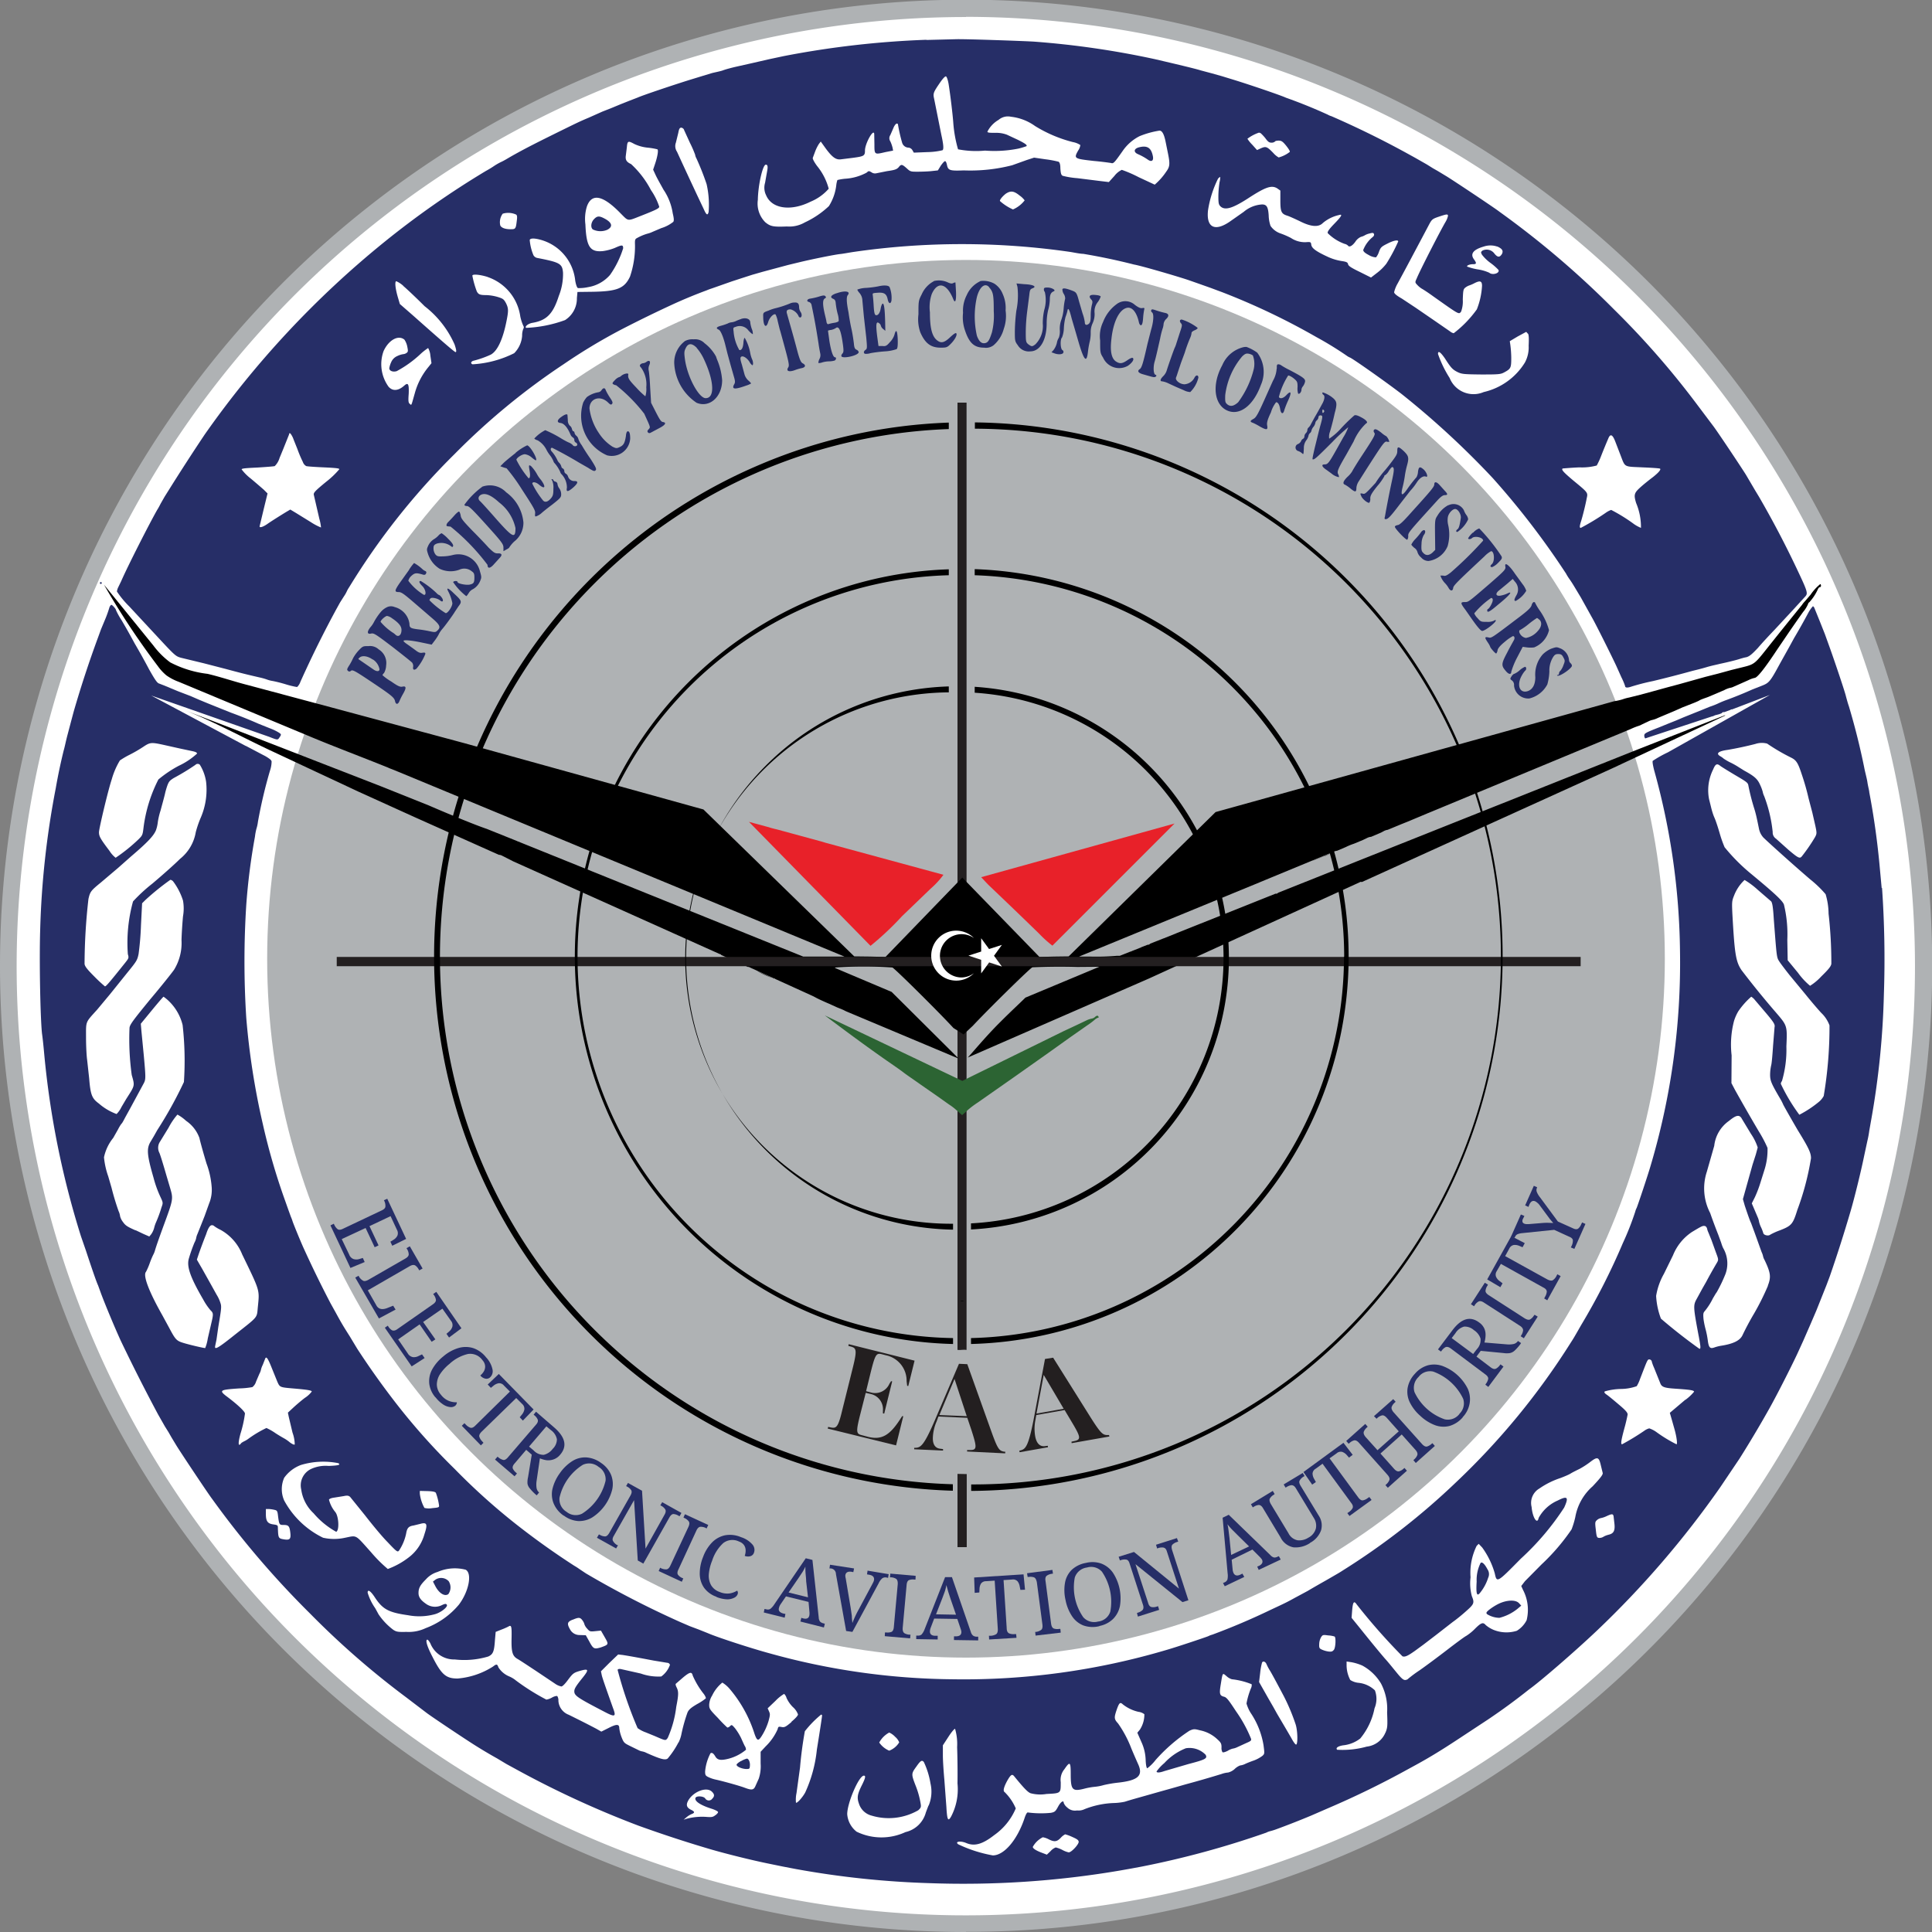 
<svg data-name="New Layer" xmlns="http://www.w3.org/2000/svg" width="104.42" height="104.42"><rect width="100%" height="100%" fill="#808080" stroke="none"/><g data-name="Group 1"><circle data-name="Ellipse 3" cx="51.75" cy="51.75" r="51.75" transform="translate(.46 .46)" fill="#fff"/><path data-name="Path 1" d="M52.21 104.42A52.22 52.22 0 0 1 31.89 4.1a52.22 52.22 0 0 1 40.64 96.21 51.88 51.88 0 0 1-20.32 4.1Zm0-103.5A51.3 51.3 0 1 0 103.5 52.2 51.35 51.35 0 0 0 52.21.91Z" fill="#afb2b4"/></g><circle data-name="Ellipse 4" cx="37.77" cy="37.77" r="37.77" transform="translate(14.44 14.05)" fill="#afb2b4"/><g data-name="Group 2" transform="translate(5.4 2.1)" fill="#262e67"><path data-name="Path 2" d="M44.67.05a49.8 49.8 0 0 0-7.7.88l-.8.17-.87.2-.89.2c-.27.06-.6.15-.73.2s-.4.1-.6.15l-.56.17-.62.19c-.84.26-2.54.83-2.83.96l-.44.17-.48.19-.53.22-.46.18-.74.33c-.5.21-.6.26-1.86.88-1.13.56-1.7.85-2.4 1.25-.12.07-.33.2-.49.27a3.4 3.4 0 0 0-.35.2 5.35 5.35 0 0 1-.46.28 48.18 48.18 0 0 0-5.5 3.85 51.18 51.18 0 0 0-9.7 10.4 118.08 118.08 0 0 0-1.94 3l-.22.35-.2.35c-.04.07-.12.24-.2.36-.4.7-1.58 3.01-1.95 3.86l-.16.33a.69.69 0 0 0-.07.23 5.01 5.01 0 0 0 .66.8l1.58 1.7c.9.97.94 1 1.22 1.08l1.24.3 1.16.3c.89.24 1.18.31 1.83.46a3.35 3.35 0 0 1 .4.11 1.62 1.62 0 0 0 .29.08c.13.02.47.1.76.19s.56.14.6.14a.7.7 0 0 0 .18-.29l.2-.44.2-.43a57.93 57.93 0 0 1 1.53-3.03l.21-.38.21-.33a1.73 1.73 0 0 0 .15-.26 1.5 1.5 0 0 1 .13-.23 37.8 37.8 0 0 1 5.7-7.2 37.02 37.02 0 0 1 5.9-4.86 30.87 30.87 0 0 1 3.09-1.86 68.26 68.26 0 0 1 2.91-1.42 26.8 26.8 0 0 1 1.73-.71 2.88 2.88 0 0 1 .27-.1l.54-.19.54-.19.49-.16.62-.2.56-.16 1.38-.37.62-.15c.62-.15 1.84-.4 2.19-.44.13-.01.44-.07.7-.11a40.8 40.8 0 0 1 11.76 0c.23.04.53.1.68.1a33.15 33.15 0 0 1 2.75.58c.33.05 2.39.65 2.97.85l.57.2.62.22.32.12.27.1a37.16 37.16 0 0 1 5.1 2.43 18.52 18.52 0 0 1 1.63 1 .91.91 0 0 0 .17.1c.08 0 2.01 1.36 2.81 1.98a46.18 46.18 0 0 1 4.92 4.54 43.04 43.04 0 0 1 3.96 5.16 2.54 2.54 0 0 0 .18.29c.2.29.18.27.62 1l.35.63.25.45c.2.34 1.14 2.23 1.33 2.65l.26.58a3.57 3.57 0 0 1 .2.47c0 .1.11.12.34.04a12.02 12.02 0 0 1 1.17-.3 64.56 64.56 0 0 0 2.13-.55c.12-.03.46-.11.76-.2s.62-.15.72-.18c.3-.06.88-.2 1.06-.26.09-.03.26-.08.38-.1.17-.05.3-.16.62-.5.22-.26.62-.69.89-.97l1.02-1.1.64-.7c.17-.18.15-.25-.49-1.6a52.34 52.34 0 0 0-2-3.8l-.2-.33-.5-.85c-.26-.42-1.6-2.43-1.8-2.68l-.82-1.09a45.42 45.42 0 0 0-4.52-5.18 48.73 48.73 0 0 0-6.18-5.27c-.25-.2-2.61-1.77-2.9-1.94l-.43-.26-.28-.16-.32-.2-.65-.37-.49-.27a50 50 0 0 0-4.02-1.97.81.81 0 0 1-.19-.08 27.37 27.37 0 0 0-2.27-.92c-.25-.12-1.95-.7-2.83-.97l-.62-.19-.57-.16-.6-.16c-.3-.1-1.94-.48-2.45-.6a47.37 47.37 0 0 0-6.54-.95C50.04.12 46.72 0 46.24.02l-1.57.04Zm1.2 2.39c.1.63.22 1.65.25 2.06a7.02 7.02 0 0 0 .26 1.47 5.16 5.16 0 0 0 1.46.07 6.64 6.64 0 0 0 1.81-.11 4.4 4.4 0 0 0 .43-.13c.05-.06-.08-.15-.46-.34l-.6-.28a1.62 1.62 0 0 0-.63-.1c-.33 0-.43-.01-.42-.07a1.54 1.54 0 0 1 .6-.63.77.77 0 0 1 .67-.17 2.74 2.74 0 0 1 1.3.5 7.28 7.28 0 0 0 2.05.87 1.04 1.04 0 0 1 .4.16.68.68 0 0 1-.12.3c-.24.43-.22.44.86.56.45.04.86.1.92.11.13.04.17 0 .62-.64a2.45 2.45 0 0 1 .92-.81 4.78 4.78 0 0 1 1.08-.3c.14 0 .24.19.32.56l.14.69c.11.55.1.7-.1.97a3.44 3.44 0 0 1-.62.7l-.86-.4a6.86 6.86 0 0 0-.92-.4 1.11 1.11 0 0 0-.4.33l-.3.33-.5-.06-1.2-.15a4.4 4.4 0 0 1-.8-.13c-.08-.05-.1-.13-.12-.4 0-.22-.04-.33-.1-.36a5.6 5.6 0 0 0-.7-.13l-.62-.09-.4.13-.78.28a9.09 9.09 0 0 1-2.62.28c-.76.03-.85 0-.91-.3-.02-.1-.06-.2-.1-.2s-.13.1-.23.24l-.16.26-.37.04c-.2.02-.53.03-.73.03-.35 0-.39 0-.58-.18-.26-.23-.3-.24-.45-.05-.1.1-.19.14-.62.2l-.6.12a.32.32 0 0 1-.24-.06c-.14-.08-.15-.08-.26.02a2.8 2.8 0 0 1-1.16.33 2.76 2.76 0 0 0-.42.07 1.27 1.27 0 0 0-.06.27 2.7 2.7 0 0 1-.4 1.14 4.9 4.9 0 0 1-1.3.88 1.67 1.67 0 0 1-.97.22c-.74.03-.89 0-1.17-.23a1.43 1.43 0 0 1-.4-1.21c.01-.77.26-1.9.43-1.9.1 0 .12.1.07.36l-.11.62a.92.92 0 0 0 .06.68c.31.73 1.34.87 2.4.34a2.64 2.64 0 0 0 .98-.7 3.25 3.25 0 0 0-.63-1.23c-.17-.23-.25-.4-.23-.44l.13-.35a2.23 2.23 0 0 1 .2-.4l.1-.13.28.39c.35.47.55.61.82.57l.64-.08c.6-.08.65-.11.65-.4 0-.37.47-1.21.5-.89l.01.56c0 .57 0 .56.6.42l.41-.08-.03-.16a1.88 1.88 0 0 0-.12-.34.3.3 0 0 1 0-.34l.17-.39c.05-.13.14-.23.17-.23s.07.01.07.03a8.68 8.68 0 0 0 .23 1.01.37.37 0 0 0 .35.26.28.28 0 0 1 .2.13l.08.14.75-.03a3.66 3.66 0 0 0 .8-.1c.07-.05.06-.28-.06-.82l-.2-1-.19-.95c-.07-.31-.05-.35.34-.92.15-.21.26-.32.3-.3s.1.18.14.41Zm-14.3 2.48.32.7a6.08 6.08 0 0 1 .28.64.59.59 0 0 0 .07.2 14.24 14.24 0 0 1 .55 1.39 5.01 5.01 0 0 1 .11 1.5c-.05.21-.12.18-.26-.14l-.36-.76-.43-.92-.38-.82-.28-.61a.54.54 0 0 1-.06-.49l.13-.53c.04-.22.08-.28.16-.28a.19.19 0 0 1 .15.11Zm31.18.19a2.42 2.42 0 0 1 .24.26c.13.18.2.24.32.24a.28.28 0 0 0 .2-.06c.01-.03.1-.05.2-.05.15 0 .22.05.4.27.12.15.22.3.2.34a1.68 1.68 0 0 1-.6.3 1.12 1.12 0 0 1-.29-.24c-.34-.35-.4-.37-.66-.26l-.22.1-.26-.29a1.86 1.86 0 0 1-.26-.32 2.17 2.17 0 0 1 .62-.33.2.2 0 0 1 .11.04Zm-33.87.57a2.2 2.2 0 0 0 .72.2 3.46 3.46 0 0 1 .53.09c.07.04 0 .42-.13.8l-.1.3.13.28c.07.16.27.51.43.8a3.1 3.1 0 0 1 .5 1.28c.07.29.07.4.03.46a1.95 1.95 0 0 1-.65.34l-.47.2a1.41 1.41 0 0 1-.28.1 2.69 2.69 0 0 0-.55.23c-.12.06-.13.1-.12.39a5.08 5.08 0 0 1-.27 1.7c-.3.64-.7.8-2.04.82l-.8.01-.03.33a1.38 1.38 0 0 1-.64 1.19 6.93 6.93 0 0 1-2.1.42c-.1-.06.1-.23.33-.27.77-.13 1.12-.48 1.43-1.45a3.17 3.17 0 0 0 .23-1.26c-.04-.49-.16-.56-1.4-.8a.3.3 0 0 1-.2-.15 2.72 2.72 0 0 1-.2-.82c.03-.1.24-.1.55-.02a2.56 2.56 0 0 1 1.91 2.22c.04.23.1.39.15.4a2.2 2.2 0 0 0 .54-.05 2 2 0 0 0 1.19-.66 5.19 5.19 0 0 0 .71-1.44c0-.2-.07-.19-.45-.02a2.7 2.7 0 0 1-.64.17c-.7.07-.9-.23-.95-1.44a2.3 2.3 0 0 1 .08-.97c.26-.73.86-.62 1.82.37.44.44.35.43 1.09.14.84-.33 1-.41 1-.5a3.51 3.51 0 0 0-.45-.9 5.14 5.14 0 0 0-1.07-1.4c-.24-.11-.31-.22-.29-.43l.06-.48c.03-.35.07-.36.4-.18Zm31.63 2.09a5.33 5.33 0 0 0-.06.73c0 .4.02.46.12.56.24.22.64.1 1.44-.41.98-.64 1.31-.76 1.62-.57l.17.12v.53c0 .6.05.72.35.82.11.03.44.18.73.32q.88.44 1.22.08a2.04 2.04 0 0 1 .88-.43c.2-.06.13.07-.27.48-.3.31-.37.43-.35.5a2.48 2.48 0 0 0 .91.58.38.38 0 0 1 .18.09c.07.11.23.03.4-.2a.7.7 0 0 1 .31-.27.78.78 0 0 0 .2-.08.86.86 0 0 1 .26-.1c.18-.05.21-.04.24.03.02.05-.01.12-.08.17a1.69 1.69 0 0 0-.5.69c0 .08.08.16.31.28a.84.84 0 0 0 .38.12.9.9 0 0 0 .16-.3c.09-.24.13-.28.45-.44.35-.18.59-.22.59-.12a9.01 9.01 0 0 1-.64 1.2 2.67 2.67 0 0 1-.48.48l-.35.27-.6-.3c-.5-.24-.62-.33-.64-.42s-.06-.13-.34-.17a2.85 2.85 0 0 1-.8-.25c-.6-.28-.83-.45-.85-.64-.02-.14-.03-.15-.3-.13a1.36 1.36 0 0 1-.8-.23 4.37 4.37 0 0 0-.58-.25 1.06 1.06 0 0 1-.52-.4 1.87 1.87 0 0 1-.1-.56c-.03-.47-.11-.6-.36-.6a1.68 1.68 0 0 0-.99.4l-.77.54c-.8.54-1.26.3-1.16-.62a5.85 5.85 0 0 1 .54-1.71.37.37 0 0 1 .12-.1 1.08 1.08 0 0 1-.04.3Zm-10.8.7a1.13 1.13 0 0 1 .27.26 1.61 1.61 0 0 1-.63.49 2.65 2.65 0 0 1-.7-.45c-.04-.05.12-.25.31-.4.26-.17.43-.16.75.1ZM22.5 9.5c.05.04.06.13.03.34-.05.43-.07.45-.33.45-.29 0-.49-.07-.56-.2a.77.77 0 0 1 .13-.64 1.02 1.02 0 0 1 .73.05Zm50.36.07a1.11 1.11 0 0 1-.13.32c-.29.49-1.42 2.7-1.56 3.06-.1.21-.09.22.03.35a1.25 1.25 0 0 0 .24.2c.06.03.34.21.6.4 1.47 1.04 1.4 1 1.53.84a1.6 1.6 0 0 0 .09-.65c.02-.54.03-.57.17-.67a.75.75 0 0 1 .2-.1 1.94 1.94 0 0 0 .27-.12c.3-.15.4-.11.4.15a4.04 4.04 0 0 1-.28 1.27 6.05 6.05 0 0 1-1.25 1.29.44.44 0 0 1-.2-.1l-.84-.58-1.02-.7-.74-.49c-.3-.17-.42-.28-.42-.35a1.76 1.76 0 0 1 .19-.47 155.97 155.97 0 0 0 .9-1.68l.42-.79.36-.68c.17-.32.19-.34.58-.47s.46-.14.46-.03Zm2.66 1.65c.27.12.34.23.26.4-.12.2-.23.2-.4 0a.52.52 0 0 0-.65-.18c-.1.08-.1.1-.03.23a2.23 2.23 0 0 0 .47.45 2.94 2.94 0 0 1 .42.37c.08.18-.33.3-.5.15a2.37 2.37 0 0 0-.62-.18 2.99 2.99 0 0 1-.57-.15c-.05-.05.12-.13.3-.13.21 0 .22-.05.06-.27-.21-.29-.03-.52.52-.68a1.13 1.13 0 0 1 .75 0Zm-54.57 1.65a2.64 2.64 0 0 1 1.77 2.13 2.4 2.4 0 0 0 .16.5.15.15 0 0 1 0 .18.99.99 0 0 0-.06.37 1.49 1.49 0 0 1-.43.94 5.73 5.73 0 0 1-2.25.6c-.13-.05-.08-.17.08-.2a5.42 5.42 0 0 0 .9-.32c.36-.19.66-.82.86-1.84.11-.55.1-.67-.03-.94-.12-.22-.16-.25-.45-.34a2.53 2.53 0 0 0-.6-.1c-.35 0-.44-.03-.53-.2a5.06 5.06 0 0 1-.24-.85c0-.1.42-.06.83.07Zm-4.56.48c.17.14.69.63 1.16 1.1a5.34 5.34 0 0 1 1.62 2.07c.1.3.11.41.05.41-.05 0-.7-.56-2.31-1.99l-.7-.61-.12-.41c-.13-.46-.16-.82-.07-.82a1.44 1.44 0 0 1 .38.25Zm60.79 2.58c.05.06.06.24.04.66a1.73 1.73 0 0 1-.2.9 3.54 3.54 0 0 1-2.23 1.6 1.39 1.39 0 0 1-1.84-.76 6.18 6.18 0 0 1-.63-1.3c0-.2.14-.1.38.25.32.5.41.6.7.74.22.1.33.11 1.27.12.95 0 1.04-.01 1.24-.12.35-.19.37-.24.37-.79a6.08 6.08 0 0 0-.05-.69l-.03-.2.42-.25.46-.25c.02 0 .06.05.1.1Zm-60.72.33a1.03 1.03 0 0 1 .15.36c.05.25.05.29-.03.35a.35.35 0 0 1-.18.07 1.08 1.08 0 0 0-.32.1.63.63 0 0 0-.34.34 1.28 1.28 0 0 0-.1.32c0 .15.2.22.4.16a6.08 6.08 0 0 0 1.26-.9 3 3 0 0 1 .44-.35 1 1 0 0 1 .12.41l.06.41-.16.2a3.78 3.78 0 0 0-.74 1.42c-.2.7-.17.67-.27.58-.08-.06-.09-.16-.06-.55.02-.53-.03-.63-.25-.43-.32.28-.62.3-.84.05a2.08 2.08 0 0 1-.27-1.92c.27-.6.8-.9 1.13-.62Zm-5.99 5.4.2.5a6.78 6.78 0 0 0 .3.71.39.39 0 0 0 .18.22c.05.02.48.05.95.07.64.03.84.05.84.1a4.65 4.65 0 0 1-.7.67c-.61.5-.7.6-.68.71l.3 1.3a2.46 2.46 0 0 1 .09.47 3.12 3.12 0 0 1-.55-.29l-.81-.5-.3-.18-.17.1c-.22.13-.89.55-1.07.68-.23.16-.42.22-.42.13l.22-.92.21-.86-.2-.2a48 48 0 0 0-.7-.6 2.59 2.59 0 0 1-.5-.5c0-.05.18-.07.85-.1.46-.03.89-.06.94-.08a1.02 1.02 0 0 0 .26-.44l.21-.51.3-.75c.02-.1.04-.1.1-.03a1.17 1.17 0 0 1 .15.3Zm71.43.1.27.7c.28.72.16.65 1.2.7.5.02.93.05.95.07.07.04-.08.22-.4.47-.16.12-.45.35-.63.51-.37.33-.4.42-.26.88a3.35 3.35 0 0 1 .26 1.34 1.9 1.9 0 0 1-.37-.2 9.04 9.04 0 0 0-1.24-.77 1.2 1.2 0 0 0-.3.16 13.33 13.33 0 0 1-1.34.81c-.08 0-.07-.1.02-.38.08-.26.23-.85.3-1.23.07-.3.06-.3-.74-.96-.52-.44-.65-.58-.56-.64.02 0 .43-.04.91-.06a3.03 3.03 0 0 0 .93-.1 4.24 4.24 0 0 0 .25-.55 32.92 32.92 0 0 1 .37-.9c.11-.28.23-.24.38.15Z" fill-rule="evenodd"/><path data-name="Path 3" d="M56.17 5.86c-.29.07-.32.26-.07.37a3.06 3.06 0 0 1 .54.3c.2.14.32.06.27-.19-.09-.45-.3-.59-.74-.48Z" fill-rule="evenodd"/><path data-name="Path 4" d="M26.7 9.75c-.16.17-.19.44-.06.55a.94.94 0 0 0 .78.02c.33-.17.26-.4-.17-.62-.27-.14-.38-.13-.55.05Z" fill-rule="evenodd"/><path data-name="Path 5" d="M45.07 13.1a1.46 1.46 0 0 0-.65.7c-.18.35-.18.38-.18 1.09a2.15 2.15 0 0 0 .1.97c.26.6.57.83 1.1.83.3 0 .35-.01.52-.18.24-.23.4-.52.32-.6-.03-.03-.14.04-.33.22-.32.3-.49.34-.72.15-.26-.22-.37-.66-.37-1.5a2.2 2.2 0 0 1 .1-.99c.31-.7.8-.59 1.15.25.11.29.18.14.16-.37l-.03-.5c0-.01-.07 0-.12.03-.07.04-.16.03-.32-.05a1.16 1.16 0 0 0-.73-.06Z" fill-rule="evenodd"/><path data-name="Path 6" d="M47.58 13.1a1.48 1.48 0 0 0-.73.75 1.82 1.82 0 0 0-.2.96 2.16 2.16 0 0 0 .1.93c.23.7.5.95 1.04.95a.66.66 0 0 0 .51-.13 1.75 1.75 0 0 0 .55-.88 2.1 2.1 0 0 0 .1-1 1.84 1.84 0 0 0-.16-.9 1.16 1.16 0 0 0-.45-.55 1.24 1.24 0 0 0-.76-.14Zm.47.32c.23.25.26.41.26 1.3a3.7 3.7 0 0 1-.1 1.15c-.13.4-.2.53-.35.57-.2.05-.34-.07-.46-.39a4.74 4.74 0 0 1 0-2.1c.15-.56.44-.78.66-.53Z" fill-rule="evenodd"/><path data-name="Path 7" d="M49.59 13.4a4.03 4.03 0 0 1-.06 1.3 10.08 10.08 0 0 0-.08 1.1c0 .5 0 .55.16.76a.69.69 0 0 0 .68.33c.52 0 .88-.61.88-1.52a3.17 3.17 0 0 1 .08-.71 2.34 2.34 0 0 0 .09-.55c0-.28.05-.4.22-.47.13-.06-.13-.2-.34-.2-.17 0-.2.02-.2.1a.19.19 0 0 0 .05.14 1.88 1.88 0 0 1-.03.97 3.26 3.26 0 0 0-.08.74 1.4 1.4 0 0 1-.4 1.12c-.17.13-.2.13-.38 0-.13-.11-.14-.14-.14-.69a9.54 9.54 0 0 1 .08-1.11l.11-.86c.03-.28.05-.32.18-.37.24-.09.04-.2-.44-.22l-.43-.04.05.18Z" fill-rule="evenodd"/><path data-name="Path 8" d="M42.05 13.38a5.38 5.38 0 0 1-.64.08 1.49 1.49 0 0 0-.47.09c-.01.02.04.1.1.17a.65.65 0 0 1 .17.42l.08.86.13 1.15c.05.54.05.6-.04.66-.1.07-.12.16-.04.21a.74.74 0 0 0 .3-.03c.14-.03.5-.08.8-.1a2.34 2.34 0 0 0 .62-.12c.05-.04.07-.19.06-.53-.02-.48-.09-.59-.18-.24a1.02 1.02 0 0 1-.25.4c-.17.2-.23.22-.4.2h-.21L42 16c-.07-.61-.04-.76.13-.62a.23.23 0 0 1 .08.13.33.33 0 0 0 .12.17l.12.1-.01-.51c-.02-.7-.06-.98-.14-.96-.03.02-.08.13-.1.26-.04.26-.16.4-.27.36-.06-.02-.09-.16-.11-.5a9.06 9.06 0 0 0-.05-.59c-.02-.1.02-.1.29-.12.34-.02.46.07.52.37.05.22.15.26.2.07a1.57 1.57 0 0 0-.1-.74c-.05-.1-.3-.12-.63-.04Z" fill-rule="evenodd"/><path data-name="Path 9" d="M52.02 13.53a.46.46 0 0 0 .07.25.46.46 0 0 1 .08.26 3.42 3.42 0 0 0-.08.51 2.35 2.35 0 0 1-.13.64 1.42 1.42 0 0 0-.08.55 1.05 1.05 0 0 1-.05.41.75.75 0 0 0-.11.29 1.07 1.07 0 0 1-.18.38l-.11.12.14.05c.22.09.47.07.5-.03a.11.11 0 0 0-.05-.14c-.11-.06-.13-.58-.02-.68a1.55 1.55 0 0 0 .1-.51 3.06 3.06 0 0 1 .09-.6 2.6 2.6 0 0 0 .1-.32c.03-.21.1-.13.23.4l.2.68.18.62c.29.98.43 1.13.5.51a4.74 4.74 0 0 1 .1-.57 1.99 1.99 0 0 0 .05-.47 1.12 1.12 0 0 1 .1-.5 1.18 1.18 0 0 0 .11-.56.8.8 0 0 1 .17-.59 1.11 1.11 0 0 0 .16-.3c0-.03-.1-.07-.22-.08-.36-.05-.47.04-.29.24.07.07.08.13.03.3a2.58 2.58 0 0 0-.06.56c0 .28-.02.37-.1.45-.13.1-.22.07-.22-.09a2.3 2.3 0 0 0-.12-.47l-.19-.65c-.13-.49-.15-.5-.42-.6-.3-.11-.44-.13-.48-.06Z" fill-rule="evenodd"/><path data-name="Path 10" d="M39.81 13.75c-.3.1-.37.22-.18.3.1.04.13.11.14.25a3.99 3.99 0 0 0 .1.55 1.24 1.24 0 0 1 .06.4c-.02.04-.11.07-.2.09a2.52 2.52 0 0 0-.3.06c-.1.04-.13.02-.16-.1-.01-.1-.07-.32-.11-.5-.1-.46-.1-.7.02-.77.07-.04.08-.06.03-.12s-.13-.05-.38.03a3.52 3.52 0 0 1-.44.1c-.17.02-.22.15-.07.18a.21.21 0 0 1 .14.15c.18.86.26 1.33.38 2.1.04.3.1.56.1.58a.43.43 0 0 1-.05.25.57.57 0 0 0-.06.22.46.46 0 0 0 .2-.03 1.42 1.42 0 0 1 .38-.06 1.15 1.15 0 0 0 .29-.04c.09-.03.12-.18.03-.18-.1 0-.21-.32-.3-.86l-.08-.58a.64.64 0 0 1 .18-.04.78.78 0 0 0 .23-.09c.18-.15.29.1.4.9.04.31.04.39-.03.47-.05.05-.07.12-.05.15.08.14.9-.04.93-.22 0-.04-.04-.1-.1-.13-.1-.04-.14-.1-.16-.35-.02-.16-.07-.52-.13-.78s-.13-.67-.16-.9c-.11-.54-.12-.83-.04-.93.17-.21-.15-.26-.6-.1Z" fill-rule="evenodd"/><path data-name="Path 11" d="M54.95 14.34a2.13 2.13 0 0 0-.73.96 1.77 1.77 0 0 0-.16 1c0 .64 0 .68.16.93a.95.95 0 0 0 1.34.44c.23-.16.35-.34.27-.42-.04-.03-.14.01-.3.12-.29.2-.42.2-.64.05-.22-.17-.3-.55-.22-1.2.1-.93.42-1.58.83-1.68.29-.07.54.24.66.8.02.08.07.14.1.14.06 0 .1-.1.12-.36a3.85 3.85 0 0 1 .06-.48c.03-.1 0-.11-.1-.09s-.21-.03-.4-.17a.77.77 0 0 0-.99-.04Z" fill-rule="evenodd"/><path data-name="Path 12" d="M37.3 14.3a5.35 5.35 0 0 1-.75.25 2.32 2.32 0 0 0-.42.14c-.28.1-.29.11-.28.33 0 .51.16.66.27.28.07-.24.31-.48.4-.4a1.34 1.34 0 0 1 .11.34c.04.16.1.43.15.58.46 1.67.5 1.82.42 1.94-.13.2.05.27.4.13a2.55 2.55 0 0 1 .36-.1c.18-.05.2-.16.03-.25-.1-.05-.16-.18-.28-.61-.23-.89-.5-1.8-.57-2.06-.06-.18 0-.25.19-.25a.68.68 0 0 1 .42.34c.01.05.06.1.09.1.1 0 .12-.17.03-.3a.51.51 0 0 1-.08-.24c0-.2-.06-.28-.24-.27a.6.6 0 0 0-.25.05Z" fill-rule="evenodd"/><path data-name="Path 13" d="M56.82 14.67c-.02.03 0 .08.05.12.1.08.08.48-.05.91l-.2.78c-.23 1.02-.31 1.3-.42 1.37-.15.1-.08.21.18.28l.42.12c.16.04.22.05.27 0s.04-.07-.03-.1c-.1-.04-.12-.43-.03-.72.06-.2.15-.6.29-1.22a4.46 4.46 0 0 1 .13-.53.96.96 0 0 0 .06-.28.47.47 0 0 1 .14-.26c.17-.16.15-.29-.07-.33a4.72 4.72 0 0 1-.4-.11c-.3-.1-.3-.1-.34-.03Z" fill-rule="evenodd"/><path data-name="Path 14" d="M34.66 15.14a2.47 2.47 0 0 0-.26.1.81.81 0 0 1-.26.08.52.52 0 0 0-.2.06 2.75 2.75 0 0 1-.35.12c-.27.07-.32.14-.14.22.1.05.25.39.37.9l.1.4.17.62.18.63c.07.24.07.31 0 .42-.13.26.05.27.66.05a1.29 1.29 0 0 0 .26-.11c.01-.01-.05-.09-.15-.17a.73.73 0 0 1-.2-.32l-.14-.52c-.09-.28-.1-.38-.05-.43.09-.09.32.05.46.27a.49.49 0 0 0 .15.18c.06 0 .05-.2-.01-.32a1.57 1.57 0 0 1-.1-.33 2.5 2.5 0 0 0-.3-.83c-.03 0-.06.11-.07.26-.02.29-.1.42-.22.4a2.32 2.32 0 0 1-.31-1c-.03-.2-.02-.22.1-.25a.58.58 0 0 1 .7.19c.11.12.21.2.24.2a.68.68 0 0 0-.06-.29 1.63 1.63 0 0 1-.08-.34c0-.2-.24-.28-.5-.19Z" fill-rule="evenodd"/><path data-name="Path 15" d="M58.38 15.22c-.02.03 0 .1.05.15.07.09.07.12-.06.5l-.19.59a1.6 1.6 0 0 1-.09.24c-.03.05-.35.95-.44 1.25a.76.76 0 0 1-.19.29c-.15.15-.18.27-.05.27a1.2 1.2 0 0 1 .34.11l.41.19.42.18a.86.86 0 0 0 .35.1 1.64 1.64 0 0 0 .44-.78c0-.15-.13-.16-.21 0a.66.66 0 0 1-.54.36c-.24 0-.51-.21-.46-.36a2.56 2.56 0 0 0 .09-.26l.18-.54.2-.54a7.98 7.98 0 0 1 .3-.82.81.81 0 0 0 .07-.26c0-.04.07-.1.17-.14s.16-.09.16-.13a2.8 2.8 0 0 0-.86-.45.12.12 0 0 0-.1.05Z" fill-rule="evenodd"/><path data-name="Path 16" d="M31.6 16.35a1.45 1.45 0 0 0-.56 1.16 2.72 2.72 0 0 0 1.21 2.16c.7.29 1.38-.32 1.38-1.22a3.5 3.5 0 0 0-.25-1.06 2.2 2.2 0 0 1-.08-.22 2.28 2.28 0 0 0-.62-.72.71.71 0 0 0-.59-.21.85.85 0 0 0-.5.11Zm.65.35a2.54 2.54 0 0 1 .38.58c.57 1.2.62 2.14.11 2.14-.37 0-.99-1.15-1.12-2.1-.05-.36-.04-.44.04-.6.13-.28.33-.29.6-.02Z" fill-rule="evenodd"/><path data-name="Path 17" d="M61.78 16.67a1.67 1.67 0 0 0-1.12.97c-.56 1.02-.45 2.09.23 2.43s1.45-.23 1.86-1.37a1.72 1.72 0 0 0-.2-1.74 2.43 2.43 0 0 0-.58-.31.69.69 0 0 0-.19.02Zm.53.43a1.3 1.3 0 0 1 .04.8 5.06 5.06 0 0 1-.83 1.74c-.23.21-.41.25-.58.12-.12-.1-.13-.14-.12-.5a4 4 0 0 1 .92-2.1c.15-.14.22-.17.36-.14a.58.58 0 0 1 .2.08Z" fill-rule="evenodd"/><path data-name="Path 18" d="M29.55 17.45a.38.38 0 0 1-.18.08.24.24 0 0 0-.16.07c-.04.05-.04.09.04.17a1.56 1.56 0 0 1 .28 1.06 1.31 1.31 0 0 1-.05.49 4.43 4.43 0 0 1-.48-.46c-.41-.43-.48-.53-.44-.73 0-.09-.26-.03-.39.09a.27.27 0 0 1-.13.07.62.62 0 0 0-.21.16c-.14.14-.15.18-.08.22a.36.36 0 0 0 .15.05 8.93 8.93 0 0 1 1.52 1.54c.35.77.34.72.24.84-.08.08-.08.12-.04.17s.1.05.18 0l.43-.23c.33-.17.41-.3.2-.33-.1-.01-.18-.14-.38-.53l-.26-.51-.05-.81c-.02-.45-.06-.87-.08-.94a.5.5 0 0 1 .03-.28c.09-.2.02-.3-.14-.19Z" fill-rule="evenodd"/><path data-name="Path 19" d="M63.6 17.82a1.5 1.5 0 0 1-.2.66l-.27.6c-.55 1.24-.63 1.38-.8 1.47s-.18.15-.02.2a3.25 3.25 0 0 1 .38.2c.36.2.44.2.4-.04-.03-.15 0-.3.2-.72a1.66 1.66 0 0 1 .28-.55c.1 0 .18.12.22.37.04.26.16.3.22.07a4.85 4.85 0 0 1 .18-.47c.24-.5.2-.64-.07-.35-.16.17-.33.21-.4.1a3.9 3.9 0 0 1 .5-1.16c.04-.02.17.05.29.14.2.17.22.19.22.48a.94.94 0 0 0 .03.35c.06.06.18-.08.18-.2a.32.32 0 0 1 .08-.19.66.66 0 0 0 .11-.23c.04-.16-.05-.24-.83-.65a3.96 3.96 0 0 1-.46-.26.26.26 0 0 0-.15-.05c-.07 0-.09.04-.08.23Z" fill-rule="evenodd"/><path data-name="Path 20" d="M27.1 19a.23.23 0 0 1-.16.1 1.47 1.47 0 0 0-.62.26 1.36 1.36 0 0 0-.2.3 2.33 2.33 0 0 0 1.29 2.85 1 1 0 0 0 1.25-.9c0-.28-.04-.4-.13-.4-.05 0-.09.1-.1.25-.06.38-.12.5-.33.6-.17.08-.2.08-.4-.02a2.42 2.42 0 0 1-.73-.73 3.06 3.06 0 0 1-.51-1.33c0-.54.57-.74 1-.33.13.13.17.14.22.08s.03-.13-.12-.35a2.95 2.95 0 0 1-.22-.39c-.04-.14-.14-.14-.23 0Z" fill-rule="evenodd"/><path data-name="Path 21" d="M66.07 19.15a.12.12 0 0 0 .06.09c.09.06.06.27-.08.51l-.22.4-.19.33-.18.33a.6.6 0 0 1-.14.2.18.18 0 0 0-.06.14.26.26 0 0 1-.08.16.26.26 0 0 0-.08.18.15.15 0 0 1-.08.13.22.22 0 0 0-.1.12.33.33 0 0 1-.17.16.2.2 0 0 0-.01.37.61.61 0 0 1 .21.11c.11.1.1.1.12-.25a.7.7 0 0 1 .13-.43.63.63 0 0 0 .12-.24.23.23 0 0 1 .08-.15.23.23 0 0 0 .08-.13.5.5 0 0 1 .1-.2.5.5 0 0 0 .11-.22.24.24 0 0 1 .09-.15.26.26 0 0 0 .08-.16.1.1 0 0 1 .1-.1c.13 0 .14.04.03.45-.09.31-.15.58-.33 1.3-.13.57-.14.63-.1.63.1 0 .2-.09 1.05-.94a9.49 9.49 0 0 1 .86-.8 2.75 2.75 0 0 1-.27.55l-.38.68c-.4.71-.46.78-.63.78-.19 0-.15.13.11.3l.26.19a.89.89 0 0 0 .4.2c.02-.02 0-.09-.03-.15-.08-.15-.03-.27.44-1.08l.39-.7a2.85 2.85 0 0 1 .68-.98c.12-.04 0-.19-.28-.33-.18-.1-.3-.13-.36-.1a8.96 8.96 0 0 0-.7.68 3.33 3.33 0 0 1-.66.58.7.7 0 0 1 .04-.37 13.6 13.6 0 0 0 .26-1.02c.14-.5.12-.63-.11-.82a1.66 1.66 0 0 0-.53-.29c-.02 0-.03.01-.03.04Zm.07 1.04c-.05.05-.07.04-.07-.06s.02-.12.07-.07.04.08 0 .13Z" fill-rule="evenodd"/><path data-name="Path 22" d="M74.62 82.38a2.04 2.04 0 0 0-.21 1c-.04.67.01.83.19.6a2.47 2.47 0 0 0 .43-.8.46.46 0 0 0-.04-.47c-.15-.29-.3-.42-.37-.33Z" fill-rule="evenodd"/><path data-name="Path 23" d="M75.6 84.58a3.05 3.05 0 0 0-.51.32c-.16.13-.18.17-.12.24a1.31 1.31 0 0 0 .67.2 2.55 2.55 0 0 0 .98-.49l.2-.17-.12-.13c-.18-.2-.66-.18-1.1.03Z" fill-rule="evenodd"/><path data-name="Path 24" d="m18.13 83.28-.13.1.13.25c.2.38.5.57.7.43a.62.62 0 0 0 .02-.7.56.56 0 0 0-.72-.08Z" fill-rule="evenodd"/><path data-name="Path 25" d="M58.69 92.39a3.17 3.17 0 0 0-1.16.8 2.48 2.48 0 0 0-.42.45c0 .08.15.08.43-.02l1.3-.38c.92-.24 1.03-.3.92-.5a1.21 1.21 0 0 0-1.07-.35Z" fill-rule="evenodd"/><path data-name="Path 26" d="M34.65 93.08c-.13.07-.24.16-.24.2 0 .1.28.22.51.23.18 0 .2 0 .21-.17.02-.2-.07-.4-.17-.39a1.29 1.29 0 0 0-.3.13Z" fill-rule="evenodd"/><path data-name="Path 27" d="M24.93 20.44c-.23.16-.24.3-.04.32s.39.26.54.62a.36.36 0 0 0 .14.17.15.15 0 0 1 .07.14.16.16 0 0 0 .08.13.13.13 0 0 1 .08.11c0 .1-.19.12-.24.03a.6.6 0 0 0-.21-.14c-.1-.04-.26-.13-.38-.2a6.42 6.42 0 0 0-.9-.47 2.08 2.08 0 0 0-.59.45c0 .02.08.07.18.1a1.22 1.22 0 0 1 .47.5 1.78 1.78 0 0 0 .19.3 1.5 1.5 0 0 1 .19.32.24.24 0 0 0 .07.12 1.86 1.86 0 0 1 .3.47.25.25 0 0 0 .08.13 1.05 1.05 0 0 1 .28.72c-.05.24.05.24.34-.01.26-.23.29-.35.08-.35a.35.35 0 0 1-.36-.25.27.27 0 0 0-.12-.15.16.16 0 0 1-.08-.14.16.16 0 0 0-.08-.14.14.14 0 0 1-.08-.1.47.47 0 0 0-.1-.19.48.48 0 0 1-.12-.17 1.91 1.91 0 0 0-.3-.46c-.08-.08-.07-.2.02-.2a21.64 21.64 0 0 1 1.45.8l.49.28c.31.2.35.2.41.14s.03-.15-.28-.63a10.15 10.15 0 0 1-.47-.73 1.19 1.19 0 0 1-.18-.33.31.31 0 0 0-.1-.17.3.3 0 0 1-.11-.17c0-.04-.03-.08-.06-.08s-.06-.06-.08-.13a.3.3 0 0 0-.12-.18.41.41 0 0 1-.1-.29l-.02-.28c-.01-.07-.14-.04-.34.11Z" fill-rule="evenodd"/><path data-name="Path 28" d="M68.85 21.15a.14.14 0 0 0 .03.14c.07.09 0 .22-.76 1.37-.22.34-.42.67-.44.72a1.41 1.41 0 0 1-.26.3c-.23.23-.27.37-.12.42a1.94 1.94 0 0 1 .31.22c.25.2.3.18.3-.06a.78.78 0 0 1 .13-.35l.43-.68c.95-1.48.97-1.5 1.12-1.45h.1a.67.67 0 0 0-.16-.3 1.42 1.42 0 0 1-.28-.2c-.25-.19-.34-.22-.4-.13Z" fill-rule="evenodd"/><path data-name="Path 29" d="M22.47 22.38c-.29.23-.6.48-.68.57l-.15.15.14.05a1.69 1.69 0 0 0 .2.06 9.92 9.92 0 0 1 .82 1.13c.65 1 .75 1.16.72 1.32-.01.17 0 .17.1.13a.88.88 0 0 0 .24-.15c.05-.05.32-.27.59-.47.43-.34.48-.39.48-.55a.55.55 0 0 0-.1-.32.5.5 0 0 1-.1-.24.15.15 0 0 0-.12-.13c-.06-.01-.1-.06-.1-.08s-.03-.05-.07-.05-.05.01 0 .06a.97.97 0 0 1 .07.45c0 .32-.03.4-.13.52-.17.2-.32.24-.43.12a4.82 4.82 0 0 1-.58-.91c0-.12.2-.09.37.06.32.27.38.12.1-.26a1.87 1.87 0 0 1-.2-.28 2.05 2.05 0 0 0-.34-.47c-.12-.08-.13-.05-.08.23s.03.43-.05.43a4.89 4.89 0 0 1-.66-1c0-.1.3-.3.46-.3a.72.72 0 0 1 .35.16 1.47 1.47 0 0 0 .23.17c.16 0-.3-.8-.46-.81a2.88 2.88 0 0 0-.62.4Z" fill-rule="evenodd"/><path data-name="Path 30" d="M70.12 22.26c0 .19-.03.25-.47.82l-.18.22a5.35 5.35 0 0 0-.48.63.52.52 0 0 1-.1.13c-.5.54-.52.55-.64.52-.14-.03-.15-.02-.07.15s.36.38.43.34a.36.36 0 0 0 .05-.23c0-.15.07-.28.38-.67a3.07 3.07 0 0 0 .38-.53.05.05 0 0 1 .05-.06.72.72 0 0 0 .2-.24c.14-.2.18-.23.23-.17s.04.2-.04.58a56.68 56.68 0 0 0-.41 2.08c-.03.1-.02.13.04.13.13 0 .26-.14.77-.81l.56-.72a3.2 3.2 0 0 0 .35-.45c.16-.25.36-.38.5-.32s.04-.24-.13-.39c-.2-.17-.26-.15-.3.12a.71.71 0 0 1-.08.3 7.2 7.2 0 0 0-.52.67c-.27.38-.35.33-.23-.14.05-.19.1-.46.12-.61a4.45 4.45 0 0 1 .11-.53c.12-.43.1-.53-.15-.78-.3-.28-.37-.29-.37-.04Z" fill-rule="evenodd"/><path data-name="Path 31" d="M72.12 24.08c0 .13-.18.34-1.23 1.5-.46.52-.65.7-.76.7-.08.02-.14.05-.14.09 0 .1.6.73.67.7a.32.32 0 0 0 .05-.21c0-.18.03-.21 1.6-1.94.17-.18.28-.26.38-.26.16 0 .17-.05.01-.22l-.27-.3c-.18-.21-.31-.23-.31-.06Z" fill-rule="evenodd"/><path data-name="Path 32" d="M20.65 24.22a4.38 4.38 0 0 0-.95.96c0 .04.06.07.13.07.13 0 .31.18 1.49 1.5.42.48.49.59.49.75v.19l.16-.09c.1-.05.16-.1.16-.12a1.74 1.74 0 0 1 .26-.31 1.28 1.28 0 0 0 .5-1.03 2.27 2.27 0 0 0-.93-1.63 1.22 1.22 0 0 0-1.31-.3Zm.92.83a2.39 2.39 0 0 1 .89 1.39c0 .59-.14.53-1.05-.5-.42-.48-.81-.91-.86-.95-.13-.11-.11-.27.05-.35.23-.11.54.02.96.4Z" fill-rule="evenodd"/><path data-name="Path 33" d="M72.88 25.2a1.52 1.52 0 0 0-.59.57c-.13.2-.14.23-.13 1.03l.01.82-.14.14c-.19.17-.36.18-.5.03-.1-.1-.12-.16-.1-.5a1 1 0 0 1 .12-.47c.1-.12.11-.27 0-.27a.28.28 0 0 0-.15.12 3.44 3.44 0 0 1-.3.36 1.21 1.21 0 0 0-.22.3c0 .03.08.11.16.18a.39.39 0 0 1 .17.23.59.59 0 0 0 .2.29.52.52 0 0 0 .4.19 1.32 1.32 0 0 0 1.03-.8 2.3 2.3 0 0 0 .03-1.15 1.09 1.09 0 0 1-.02-.4c.03-.22.25-.46.4-.46s.34.3.3.51c-.06.39-.1.52-.17.58-.1.07-.1.15-.01.15a1.67 1.67 0 0 0 .58-.68.45.45 0 0 0-.1-.24 1.03 1.03 0 0 1-.13-.25.63.63 0 0 0-.84-.27Z" fill-rule="evenodd"/><path data-name="Path 34" d="M19.14 25.78a10 10 0 0 1-.31.33c-.1.09-.13.22-.06.23a1.41 1.41 0 0 0 .18.02 11.49 11.49 0 0 1 2 2.07c0 .22.15.2.36-.05l.3-.33c.15-.16.12-.25-.1-.24-.16 0-.22-.04-.5-.31-.16-.18-.56-.6-.89-.93-.48-.5-.6-.64-.62-.8-.02-.12-.06-.21-.09-.22s-.16.1-.27.23Z" fill-rule="evenodd"/><path data-name="Path 35" d="M74.2 26.69a1.24 1.24 0 0 0-.25.3c0 .07.13.06.2 0 .14-.15.61-.05.61.13A20.08 20.08 0 0 1 73 28.85c-.2.15-.28.2-.4.16h-.15a1.1 1.1 0 0 0 .25.41 1.32 1.32 0 0 1 .2.27c.1.17.22.16.24-.01.02-.14.18-.3 1.69-1.71a1.46 1.46 0 0 1 .36-.28c.18 0 .21.55.04.7-.1.09-.1.16.02.16a1.01 1.01 0 0 0 .32-.23c.2-.2.23-.25.18-.36a10.35 10.35 0 0 0-1.2-1.5.83.83 0 0 0-.33.23Z" fill-rule="evenodd"/><path data-name="Path 36" d="M18.31 26.83a1.11 1.11 0 0 1-.27.22.85.85 0 0 0-.28.31c-.1.22-.11.23-.02.5a1.51 1.51 0 0 0 .62.78 1.37 1.37 0 0 0 1.07.05.63.63 0 0 1 .67.09c.12.08.14.14.14.33 0 .29-.04.34-.27.39-.21.03-.64-.06-.64-.14s-.2-.07-.24 0a3.25 3.25 0 0 0 .71.76c.02 0 .08-.08.13-.16a.51.51 0 0 1 .22-.21.9.9 0 0 0 .42-.5c.06-.14.05-.2-.03-.47a1.2 1.2 0 0 0-1.48-.88 2.37 2.37 0 0 1-.51.07c-.27.01-.33 0-.42-.11a.56.56 0 0 1-.1-.32c0-.15.03-.2.18-.26a.86.86 0 0 1 .75.13c.09.07.1.07.13 0 .02-.06-.07-.2-.27-.39a1.84 1.84 0 0 0-.35-.3.42.42 0 0 0-.16.11Z" fill-rule="evenodd"/><path data-name="Path 37" d="m16.71 28.7-.5.7c-.29.42-.3.5-.06.5.14 0 .28.1.77.52l1.01.87c.45.38.51.51.31.69-.1.1-.14.1-.45.03a6.73 6.73 0 0 0-.63-.1c-.38-.05-.43-.09-.43-.3a1.08 1.08 0 0 0-.8-.9.5.5 0 0 0-.44.02 1.02 1.02 0 0 0-.33.27 3.2 3.2 0 0 0-.37.56 1.31 1.31 0 0 1-.17.24c-.2.25-.18.4.05.34.14-.03.27.06 1.15.73.54.42 1.02.8 1.06.85a.33.33 0 0 1 .05.22c-.03.16.05.2.18.1a2.83 2.83 0 0 0 .48-.8c0-.07-.04-.08-.16-.06s-.2 0-.39-.15l-.43-.31c-.11-.07-.2-.15-.2-.18 0-.07.44-.03 1.04.1l.48.1.13-.17a2.91 2.91 0 0 0 .24-.36 1.41 1.41 0 0 1 .21-.32c.12-.13.58-.76.67-.92l.2-.3c.2-.26.18-.3-.25-.7-.3-.3-.43-.34-.3-.1a2.34 2.34 0 0 1 .22.63c0 .18-.24.54-.36.54a4.5 4.5 0 0 1-.88-.7.2.2 0 0 1 .06-.1c.07-.07.4 0 .54.13.13.1.18-.02.06-.18-.05-.07-.11-.13-.14-.13a.38.38 0 0 1-.13-.1 5 5 0 0 0-.86-.66c-.12 0-.09.1.09.28s.23.5.08.47a2.97 2.97 0 0 1-.84-.76.52.52 0 0 1 .17-.27c.18-.16.26-.17.63-.06.09.02.13 0 .16-.07s0-.1-.03-.12a.56.56 0 0 1-.17-.11 2.29 2.29 0 0 0-.45-.33 2.64 2.64 0 0 0-.27.36Zm-.93 2.61c.37.25.52.43.52.64 0 .28-.17.41-.33.25a.88.88 0 0 0-.16-.12 3.07 3.07 0 0 1-.64-.57c0-.09.26-.32.35-.32a.64.64 0 0 1 .26.12Z" fill-rule="evenodd"/><path data-name="Path 38" d="M75.96 28.52c.03.15-.02.21-.87.95-1.14.98-1.12.97-1.33.97-.24 0-.23.06.05.43l.3.43c.32.46.52.7.6.7.16 0 .8-.5.73-.58-.02-.02-.06 0-.1.03a.8.8 0 0 1-.38.06c-.3 0-.33 0-.5-.2a.78.78 0 0 1-.18-.26 4.49 4.49 0 0 1 .91-.83c.12 0 .12.15 0 .37-.06.12-.14.22-.16.22s-.05.04-.05.08c0 .15.13.08.6-.32.63-.51.82-.76.48-.59a1.4 1.4 0 0 1-.35.11c-.26.05-.31-.1-.1-.27l.45-.37.3-.26.12.15a.61.61 0 0 1 .08.73c-.13.23-.14.31-.04.31a1.5 1.5 0 0 0 .57-.55 1.2 1.2 0 0 0-.2-.36l-.4-.55c-.33-.49-.58-.67-.53-.4Z" fill-rule="evenodd"/><circle data-name="Ellipse 5" cx=".05" cy=".05" r=".05" transform="translate(0 29.36)"/><path data-name="Path 39" d="M77.38 30.61c-.04.14-.21.3-.77.72-1.45 1.1-1.4 1.06-1.57 1.02-.2-.04-.21 0-.03.27a1.15 1.15 0 0 1 .13.23c0 .06.29.39.33.37a.35.35 0 0 0 .07-.18c.02-.1.14-.25.4-.46a2.27 2.27 0 0 1 .43-.3c.1 0 .11.14.04.24-.03.06-.2.35-.35.65-.32.6-.33.7-.08.99.16.2.3.21.3.05a4.2 4.2 0 0 1 .3-.74l.32-.61.22.03a1.56 1.56 0 0 0 .4 0 1.35 1.35 0 0 0 .8-.93 3.34 3.34 0 0 0-.5-1.06 3.05 3.05 0 0 1-.25-.42c0-.02-.03-.04-.07-.04s-.1.08-.12.17Zm.42.78c.16.15.12.4-.1.63a1.1 1.1 0 0 1-.63.36.46.46 0 0 1-.36-.33c0-.06.02-.1.05-.1a3.15 3.15 0 0 0 .47-.33 4.88 4.88 0 0 1 .44-.32.4.4 0 0 1 .13.1Z" fill-rule="evenodd"/><path data-name="Path 40" d="M13.98 33.06a2.05 2.05 0 0 0-.3.42c-.04.09-.13.27-.21.39-.12.19-.13.23-.06.29a.1.1 0 0 0 .15 0c.1-.08.2-.02 1.32.73.89.6 1.03.72 1.07.9.04.2.16.2.24 0a3.67 3.67 0 0 1 .19-.38c.19-.33.18-.44-.02-.4-.13.03-.25-.02-.62-.28a2.93 2.93 0 0 1-.47-.34.39.39 0 0 1 .09-.12.92.92 0 0 0 .11-.41.86.86 0 0 0-.4-.86.69.69 0 0 0-.55-.18c-.3 0-.31 0-.54.24Zm.77.48a.8.8 0 0 1 .36.53c0 .13-.15.14-.33.01l-.8-.55c-.03-.02.02-.06.08-.11.15-.1.42-.06.69.13Z" fill-rule="evenodd"/><path data-name="Path 41" d="M78.44 32.96a1.52 1.52 0 0 0-.46.31 1.66 1.66 0 0 0-.4 1.23c0 .42-.16.68-.43.76-.42.12-.59-.34-.3-.85a1.27 1.27 0 0 1 .19-.27c.07-.05.06-.2-.02-.2a1.03 1.03 0 0 0-.3.2 1.03 1.03 0 0 1-.28.18c-.03 0-.1.06-.15.14-.08.13-.08.14.03.22a.3.3 0 0 1 .11.27.77.77 0 0 0 .83.7 1.5 1.5 0 0 0 .97-.76 3 3 0 0 0 .11-.7 1.38 1.38 0 0 1 .18-.74c.1-.17.16-.2.3-.2s.2.03.27.17c.1.18.1.2.01.43a1 1 0 0 1-.16.3.21.21 0 0 0-.08.15c0 .05-.03.08-.06.08s-.05.01-.04.03c.1.1.8-.39.8-.53a.22.22 0 0 0-.08-.14.26.26 0 0 1-.08-.18.76.76 0 0 0-.43-.6c-.25-.1-.23-.1-.53 0Z" fill-rule="evenodd"/></g><path data-name="Path 42" d="m101.7 48-.1-1.08a41.7 41.7 0 0 0-.57-4.1c0-.08-.07-.33-.1-.54s-.13-.56-.17-.78a37.58 37.58 0 0 0-.83-3.32c-.07-.2-.14-.47-.17-.58-.06-.25-.57-1.77-.86-2.58l-.27-.75-.27-.68-.28-.69c-.03-.09-.08-.14-.1-.13a1.71 1.71 0 0 0-.25.36 34.41 34.41 0 0 1-.76 1.35l-.29.53-.48.86c-.53.98-.59 1.04-.97 1.19l-.51.2a21.65 21.65 0 0 1-1.4.57c-.06.02-.27.1-.46.19s-.4.16-.46.18l-.39.16-1.02.41-.4.17-.45.18-.44.18c-.77.3-.83.34-.83.45a.23.23 0 0 0 .05.16l3.64-1.2h.03a.53.53 0 0 1 .18-.07l.15-.04.13-.05a.13.13 0 0 1 .14-.06l.33-.12a.16.16 0 0 1 .06-.03.14.14 0 0 1 .04 0l2.04-.78-5.51 3.1a6.5 6.5 0 0 0-.82.46c-.03.03 0 .22.07.5a37.8 37.8 0 0 1 1.4 9.8 38.54 38.54 0 0 1-1.59 11.59c-.16.55-.68 2.1-.75 2.27a.92.92 0 0 0-.08.21 15.38 15.38 0 0 1-.67 1.7 35.81 35.81 0 0 1-2.26 4.44c-.41.72-.42.73-.55.93a38.92 38.92 0 0 1-6.2 7.55 38.1 38.1 0 0 1-6.11 4.76c-.2.13-.22.14-.93.55a50.4 50.4 0 0 0-.99.57l-.67.36c-.47.26-.56.3-1.33.66a36.44 36.44 0 0 1-3.15 1.34.92.92 0 0 0-.21.08c-.17.07-1.72.59-2.28.75a38.56 38.56 0 0 1-11.58 1.58 37.95 37.95 0 0 1-9.85-1.4c-1-.27-2.84-.87-3.34-1.09l-.5-.2-.48-.18-.51-.22a51.35 51.35 0 0 1-5.1-2.63l-.36-.24a3.06 3.06 0 0 0-.28-.18 41.3 41.3 0 0 1-2.92-2.07 34.46 34.46 0 0 1-3.54-3.16 35.06 35.06 0 0 1-3.16-3.54 44.14 44.14 0 0 1-2.1-2.95l-.41-.68c-.35-.55-.44-.7-.74-1.25l-.3-.54a59.84 59.84 0 0 1-1.44-2.95c-.14-.3-.53-1.25-.6-1.45a2.4 2.4 0 0 0-.1-.27l-.12-.33-.22-.62a34.97 34.97 0 0 1-1.18-4.08 40.04 40.04 0 0 1-.89-5.72 47.92 47.92 0 0 1 0-6.1 34.22 34.22 0 0 1 .47-3.69 3.02 3.02 0 0 1 .08-.43 2.04 2.04 0 0 0 .08-.37 26.12 26.12 0 0 1 .65-2.76 1.6 1.6 0 0 0 .09-.51.24.24 0 0 0-.08-.11 2.05 2.05 0 0 0-.37-.23l-.93-.49-.03-.01-5.1-2.72 6.37 2.23c.48.19.47.18.57.03s.1-.16-.03-.25a2.82 2.82 0 0 0-.5-.24l-.6-.24a25.03 25.03 0 0 0-1.49-.6l-.6-.24-.67-.27-.46-.19-.46-.2-.68-.26-.72-.3-.31-.12c-.1-.03-.23-.23-.52-.74a36 36 0 0 0-.79-1.42c-.32-.59-.44-.8-.71-1.26a4.07 4.07 0 0 1-.3-.54c0-.07-.2-.29-.25-.29-.03 0-.07.06-.1.12a6.43 6.43 0 0 1-.26.72l-.2.48-.16.44a58.56 58.56 0 0 0-1.32 4.02l-.16.6-.19.72c-.07.27-.14.62-.19.78a30.14 30.14 0 0 0-.43 2.05 46.73 46.73 0 0 0-.84 7.7c-.05 1.69.01 4.7.1 5.54.04.27.09.77.12 1.11a47.37 47.37 0 0 0 1.98 9.83l.28.81c.23.7.56 1.68.65 1.86l.16.44c.2.54.73 1.82 1.07 2.56a98.95 98.95 0 0 0 2.01 3.97l.37.65.2.32.16.28.26.43c.18.3 1.75 2.66 1.94 2.9a49.02 49.02 0 0 0 5.28 6.18 45.22 45.22 0 0 0 5.18 4.52l1.09.83c.25.2 2.25 1.53 2.67 1.79a25.74 25.74 0 0 0 1.18.7l.5.3.55.3a52.14 52.14 0 0 0 6.58 3.03 67.82 67.82 0 0 0 3.94 1.29c.83.24 2.15.57 3.08.76l.78.16.73.14a48.48 48.48 0 0 0 7.21.76 50.44 50.44 0 0 0 10.28-.68l.62-.11.54-.1a48.9 48.9 0 0 0 6.76-1.84.91.91 0 0 1 .21-.08 3.16 3.16 0 0 0 .35-.11 45.42 45.42 0 0 0 1.86-.73l.92-.4a47.93 47.93 0 0 0 4.34-2.12l.44-.24c.73-.4 1.38-.8 2.2-1.34l1.67-1.1a33.29 33.29 0 0 0 2.21-1.62c.57-.4 2.48-2.05 3.65-3.16a50.9 50.9 0 0 0 6.68-7.76l1.05-1.56.25-.4a61.47 61.47 0 0 0 1.38-2.34c.38-.68 1.13-2.15 1.49-2.92l.32-.7.41-.94.3-.7.55-1.38.18-.48a77.1 77.1 0 0 0 1.12-3.51c.2-.68.56-2.13.74-3.02l.17-.79c.05-.2.09-.45.1-.54l.11-.62a44.41 44.41 0 0 0 .68-6.76 55.9 55.9 0 0 0-.1-5.74ZM48.06 93.64a.97.97 0 0 1 .32.23.76.76 0 0 1 .22.3 1.09 1.09 0 0 1-.54.45 1.25 1.25 0 0 1-.54-.44 1.33 1.33 0 0 1 .54-.54Zm-17.1-6.1c.33-.14.4-.13.53.05a.62.62 0 0 1 .1.21.67.67 0 0 0 .15.23c.13.15.15.16.44.13l.3-.03.2.35c.23.4.23.4-.21.56-.36.1-.4.09-.63-.34l-.18-.32-.33-.01a.58.58 0 0 1-.5-.27c-.2-.34-.18-.44.12-.56Zm-8.27-6.96.41.01c.3.01.43.04.46.1a3.17 3.17 0 0 1 .17.68c.01.1-.03.11-.36.14a1.04 1.04 0 0 1-.43-.01 2.14 2.14 0 0 1-.25-.77ZM6.04 42.12a4.13 4.13 0 0 1 .44-1.02 4.43 4.43 0 0 1 .47-.28 7.52 7.52 0 0 0 .86-.5c.31-.2.4-.2 1.04-.06l.85.19.66.14c.2.04.29.08.29.14a3.94 3.94 0 0 1-.99.66 6.37 6.37 0 0 0-1.1.74 7.87 7.87 0 0 0-.8 2.58c-.05.42-.06.44-.27.65a9.17 9.17 0 0 1-1.24 1 1.44 1.44 0 0 1-.33-.37c-.5-.66-.57-.79-.57-1.01 0-.2.5-2.3.69-2.86ZM4.57 52.1a31.8 31.8 0 0 1 .21-3.51c.09-.4.13-.45.68-.9l.92-.78.7-.62c.94-.8 1.23-1.13 1.35-1.42a1.95 1.95 0 0 0 .1-.44 3.9 3.9 0 0 1 .15-.63c.07-.27.2-.72.26-1 .11-.4.17-.54.28-.63a1.5 1.5 0 0 1 .19-.13 12.43 12.43 0 0 0 1.15-.7.17.17 0 0 1 .24-.01 2.42 2.42 0 0 1 .34.93 3.81 3.81 0 0 1-.28 1.91 5.66 5.66 0 0 0-.28.81 2.34 2.34 0 0 1-.85 1.44c-.31.31-1 .92-1.5 1.34a8.84 8.84 0 0 0-1.04.96 8.4 8.4 0 0 0-.28 2.85c.06.2.05.22-.14.46-.83 1.04-1.05 1.3-1.1 1.28a7.62 7.62 0 0 1-.55-.51c-.4-.4-.53-.56-.55-.7Zm.77 7.54c-.37-.27-.45-.47-.52-1.35l-.11-1c-.03-.2-.06-.74-.06-1.2 0-.92-.05-.8.6-1.52l.7-.84.9-1.12c.52-.64.57-.7.64-1.05A15.49 15.49 0 0 0 7.62 50l.06-1.18.17-.17a13.53 13.53 0 0 1 1.36-1.1.27.27 0 0 1 .15.09 3.46 3.46 0 0 1 .53 1.03 2.42 2.42 0 0 1 0 .86c-.03.32-.07.9-.08 1.28a2.76 2.76 0 0 1-.4 1.6c-.11.16-.69.89-1.29 1.6-.9 1.1-1.1 1.36-1.12 1.54a14.23 14.23 0 0 0 .12 2.55c.17.6.18.55-.3 1.3l-.26.44a1.32 1.32 0 0 1-.26.37 3.06 3.06 0 0 1-.96-.57Zm1.99 6.86c-.43-.19-.55-.26-.68-.45a.82.82 0 0 1-.16-.32.89.89 0 0 0-.08-.27 13.6 13.6 0 0 1-.38-1.26l-.18-.62a4.34 4.34 0 0 1-.23-1.03 2.48 2.48 0 0 1 .5-1.05l.26-.46c.07-.14.16-.28.2-.32s.12-.2.2-.35l.27-.49.73-1.35c.1-.2.1-.31-.01-1.5l-.13-1.34-.03-.36.6-.73c.33-.4.61-.73.63-.73a2.3 2.3 0 0 1 .3.25 2.68 2.68 0 0 1 .73 1.28 17.18 17.18 0 0 1 .07 3.08 21.92 21.92 0 0 1-1.44 2.6l-.18.32-.19.32c-.21.36-.19.7.17 1.94a6.01 6.01 0 0 0 .38 1.05c.13.28.14.3.05.54a6.84 6.84 0 0 1-.3.82 1.91 1.91 0 0 0-.1.3 1.07 1.07 0 0 1-.16.34l-.1.12-.32-.14-.42-.2Zm4.1 4.98-.2.86a2.21 2.21 0 0 1-.14.52c-.09 0-.82-.17-1.15-.27-.4-.12-.45-.17-.8-.83l-.37-.68c-.74-1.31-1.05-2.15-.88-2.34a3.63 3.63 0 0 0 .2-.46 4.64 4.64 0 0 1 .19-.46 1.1 1.1 0 0 0 .1-.25c.06-.2.15-.47.46-1.32.53-1.44.53-1.45.35-2.06L9 63.55c-.15-.52-.3-1.02-.38-1.23a.6.6 0 0 1 0-.57l.49-.8a3.66 3.66 0 0 1 .48-.71 2.4 2.4 0 0 1 .47.34 1.9 1.9 0 0 1 .72.93c.03.16.22.84.38 1.37a4.61 4.61 0 0 1 .28 1.27 1.92 1.92 0 0 1-.14.9l-.24.67-.19.48-.2.5a.9.9 0 0 0-.07.23.9.9 0 0 1-.09.23 8.62 8.62 0 0 0-.3.85c-.13.43.06 1 .77 2.22a3.4 3.4 0 0 0 .4.59c.15.14.16.2.05.66Zm.2 1.26.07-.33.1-.7c.17-1.01.18-1.1.11-1.3a1.9 1.9 0 0 0-.2-.43l-.3-.54-.47-.84-.3-.52.1-.3a28.1 28.1 0 0 1 .4-1.07c.1-.31.2-.49.31-.49a.17.17 0 0 1 .13.05 2.11 2.11 0 0 0 .34.2 2.63 2.63 0 0 1 1.17 1.33c.96 1.98.94 1.9.85 2.8-.07.66.07.5-1.26 1.55-.9.72-1.1.83-1.05.6Zm1.5 5.2a.22.22 0 0 0-.11.08c-.15.19-.16-.03-.02-.54a6.44 6.44 0 0 0 .24-1.08c0-.11-.41-.5-1.03-.96-.38-.3-.3-.33.73-.4a4.46 4.46 0 0 0 .7-.07.58.58 0 0 0 .2-.3l.18-.42a.83.83 0 0 0 .08-.2 1.15 1.15 0 0 1 .1-.28l.13-.33c.06-.16.15-.03.36.5l.3.74c.14.31.13.3.94.37.7.06.92.1.92.16a1.45 1.45 0 0 1-.37.34c-.2.15-.49.4-.64.54l-.28.26.05.24.2.84a1.96 1.96 0 0 1 .12.64c-.03.03-.14-.02-.26-.11a2.04 2.04 0 0 0-.28-.2 8.35 8.35 0 0 1-.5-.3 3.03 3.03 0 0 0-.49-.28 6 6 0 0 0-1 .6 1.56 1.56 0 0 1-.27.15Zm2.22 5.26c-.3-.05-.31-.07-.33-.57 0-.2 0-.2-.25-.24-.3-.04-.4-.17-.4-.55v-.28h.18a1.76 1.76 0 0 1 .31.05c.12.03.14.07.17.35.06.45.07.46.3.46.26 0 .32.06.36.41s-.02.42-.34.37Zm3.26-.08a2.7 2.7 0 0 1-1.15-.01 4.74 4.74 0 0 1-2.1-2.01 1.52 1.52 0 0 1 0-1.23 1.95 1.95 0 0 1 .9-.69 4.17 4.17 0 0 1 2.02-.1c.16.09.01.13-.52.15a1.87 1.87 0 0 0-.96.17.98.98 0 0 0-.52 1.1 2.16 2.16 0 0 0 .67 1.29 4.39 4.39 0 0 0 1.22 1c.18-.07.14-.84-.05-1.07a1.68 1.68 0 0 1-.34-.67c.03-.05.14-.09.3-.11l.5-.08c.19-.04.25-.03.34.04l.8.99c.38.49.93 1.16 1.23 1.46.51.54.54.55.62.45a2.63 2.63 0 0 0 .38-.91c.05-.3.13-.4.4-.44l.37-.09c.36-.1.4.02.22.56a2.36 2.36 0 0 1-.87 1.27 4.23 4.23 0 0 1-1.11.61 7.57 7.57 0 0 1-.9-.9c-.9-1-.74-.92-1.45-.78ZM23 88a2.13 2.13 0 0 1-1.03.2c-.45.01-.54 0-.71-.11a3.46 3.46 0 0 1-.8-.84l-.18-.33a2.92 2.92 0 0 1-.41-.84c0-.2.16-.1.4.27.42.63.73.8 1.79.95a3.2 3.2 0 0 0 1.46-.06c.34-.1.73-.42.62-.52-.04-.05-.1-.04-.25.03a.83.83 0 0 1-.87-.07c-.29-.2-.4-.37-.4-.58 0-.27.09-.43.4-.74a1.35 1.35 0 0 1 .63-.4 2.33 2.33 0 0 1 1.52-.12c.36.2.17 1.18-.37 1.89a4.3 4.3 0 0 1-1.8 1.27Zm13.67 6.17a4.63 4.63 0 0 1-.58.87c-.13.11-.39.04-1.15-.3a.8.8 0 0 0-.23-.08.65.65 0 0 1-.2-.07l-.47-.23c-.3-.15-.33-.17-.45-.48a1.99 1.99 0 0 1-.12-.48c0-.22-.14-.23-.57-.01l-.4.2-.28-.16c-.25-.13-.53-.28-1.48-.75a.86.86 0 0 1-.56-.76.42.42 0 0 0-.06-.25c-.03-.02-.16.01-.27.07a.93.93 0 0 1-.32.12 11.91 11.91 0 0 1-1.64-1.03 1.51 1.51 0 0 0-.36-.22 1.26 1.26 0 0 1-.59-.49c-.06-.18-.1-.2-.29-.05a4.18 4.18 0 0 1-1.92.65c-.63 0-.87-.21-1.37-1.2-.29-.56-.38-.9-.26-.9.03 0 .1.09.16.2a1.38 1.38 0 0 0 1.32.87 4.53 4.53 0 0 0 1.81-.16c.26-.12.32-.27.36-.88l.04-.45.3-.12a3.65 3.65 0 0 0 .39-.17c.16-.1.18-.01.17.59-.02.77.04.99.3 1.15.13.07.58.37 1.02.66l1.03.69a.9.9 0 0 0 .34.15c.06 0 .2-.14.36-.36.25-.33.3-.38.6-.47.51-.15.55-.1.22.32-.39.48-.48.63-.48.77 0 .24.17.35 1.67 1.13.54.28.6.24.42-.23-.43-1.21-.54-1.53-.6-1.74l-.05-.24.46-.46.47-.45.26.03c.25.04.5.08 1.66.3l.73.12a.16.16 0 0 1 .15.11 1.31 1.31 0 0 1-.47.63 2.82 2.82 0 0 1-1.11-.16l-1.07-.24c-.1-.02-.16 0-.18.04a22.12 22.12 0 0 0 1.08 3.15 1.7 1.7 0 0 0 .44.23l.49.2c.6.26.58.26.7.1a5.85 5.85 0 0 0 .46-1.68c.13-.66.13-.83.02-1.05-.05-.1-.07-.18-.04-.2l.37-.32c.38-.32.49-.34.54-.12a4.41 4.41 0 0 0 .61 1.01c.07.1.11.2.1.22a2.87 2.87 0 0 1-.47.31c-.34.2-.45.3-.52.45a8.67 8.67 0 0 0-.34 1.22 1.95 1.95 0 0 1-.14.4Zm1.99 3.94c-.13.1-.2.11-.47.09a3.25 3.25 0 0 0-1.08.1l-.16.05.14-.12a1.13 1.13 0 0 1 .28-.18c.19-.07.19-.13-.01-.23-.23-.11-.28-.24-.2-.43.23-.52 1-.85 1.31-.56.15.14.16.25.03.38a.23.23 0 0 1-.38 0c-.08-.14-.48-.16-.53-.04-.07.18.29.41.91.6.17.06.31.13.31.17s-.07.12-.15.17Zm4.12-5.04c-.32.27-.38.3-.54.27s-.18-.02-.21.12a2.97 2.97 0 0 1-.65.93l-.27.29v.63a2.12 2.12 0 0 1-.1.82l-.18.4c-.09.21-.19.24-.56.1s-1.35-.4-1.6-.45a1.77 1.77 0 0 1-.4-.14c-.14-.07-.16-.11-.16-.3a2.6 2.6 0 0 1 .29-.98c.08-.05.16 0 .26.17s.24.22.56.16a2.43 2.43 0 0 0 1.1-.52.47.47 0 0 0-.04-.16c-.04-.05-.13-.26-.22-.46a3.14 3.14 0 0 0-.34-.55c-.16-.18-.17-.2-.27-.1a.23.23 0 0 1-.14.07 7.45 7.45 0 0 1-.51-.52c-.44-.45-.47-.5-.47-.71a1.02 1.02 0 0 1 .16-.5 2 2 0 0 1 .55-.7 1.68 1.68 0 0 1 .37.31 7.01 7.01 0 0 1 1.37 2.46c.13.37.2.4.36.16a3.27 3.27 0 0 0 .4-.86c.08-.3.09-.36.03-.5l-.08-.18.42-.4a2.26 2.26 0 0 1 .47-.38.47.47 0 0 1 .13.22 1.7 1.7 0 0 0 .34.49.97.97 0 0 1 .28.4c0 .06-.13.21-.36.4Zm1.37 1.49a7.35 7.35 0 0 1-.63 2.32c-.16.29-.45.6-.5.55a1.72 1.72 0 0 1 .03-.52l.19-1.38a21 21 0 0 1 .26-1.96 5.62 5.62 0 0 1 .88-.9.05.05 0 0 1 .05.05c0 .08-.14.97-.28 1.84Zm6.03 3.03-.14.37a1.48 1.48 0 0 1-1.1 1.06A3.08 3.08 0 0 1 46.3 99a1.33 1.33 0 0 1-.51-.95c0-.6.63-2.08.9-2.08.11 0 .09.12-.11.52-.24.48-.27.67-.16.98a.97.97 0 0 0 .69.66 3.2 3.2 0 0 0 2.52-.29c.14-.13.16-.17.13-.35a4.63 4.63 0 0 0-.28-1c-.23-.6-.23-.63.04-1 .23-.33.3-.38.41-.26a4.3 4.3 0 0 1 .36 1.16 1.94 1.94 0 0 1-.1 1.2Zm.97.07-.11-1.47c-.04-.44-.08-1.03-.08-1.32v-.54l.3-.46c.16-.25.33-.45.36-.43a2.94 2.94 0 0 1 .11.99c.02.53.03 1.41.02 1.96a3.17 3.17 0 0 1-.35 1.8c-.16.27-.21.18-.25-.53Zm6.63 2.46a1.26 1.26 0 0 1-.37-.14 1.55 1.55 0 0 0-.35-.13.7.7 0 0 0-.28.2l-.2.19-.26-.1c-.33-.12-.5-.24-.5-.32a1.26 1.26 0 0 1 .54-.52 1 1 0 0 1 .32.11c.3.15.44.14.65-.08a.85.85 0 0 1 .24-.19 2.44 2.44 0 0 1 .4.15c.25.11.33.17.33.26 0 .14-.39.56-.52.56Zm10.45-5.22a1.88 1.88 0 0 1-.46.25c-.18.06-.4.15-.5.2a.9.9 0 0 1-.25.07.9.9 0 0 0-.3.2.84.84 0 0 1-.34.18 1.4 1.4 0 0 0-.36.08 56.8 56.8 0 0 1-1.94.56l-.7.2-.68.19-.67.19c-.35.1-.9.25-1.24.36a3.31 3.31 0 0 1-.62.07 4.74 4.74 0 0 0-1.55.33.74.74 0 0 1-.41.07.6.6 0 0 1-.53-.16.6.6 0 0 1-.19-.25c0-.16-.16-.06-.3.2s-.18.3-.4.34a5.47 5.47 0 0 1-1.23-.02c-.05-.02-.12.1-.2.35-.4 1.16-1.1 1.97-1.7 1.97a7.28 7.28 0 0 1-1.87-.6c-.2-.15.12-.2.43-.07.45.19.88.07 1.52-.43a3.35 3.35 0 0 0 1.16-1.44 2.75 2.75 0 0 0-.6-.88c-.1-.06-.05-.26.13-.6.2-.35.27-.4.39-.25.49.6.72.85.88.91a2.04 2.04 0 0 0 .86.04c.79-.04.77-.03.77-.64a.9.9 0 0 1 .2-.7c.3-.44.34-.4.34.27 0 .86.09.95.75.78a3.68 3.68 0 0 1 .57-.1 2.53 2.53 0 0 0 .46-.09 6.5 6.5 0 0 1 .76-.13c1.11-.12 1.39-.38 1.1-1.01a38.9 38.9 0 0 1-.36-.83 6.15 6.15 0 0 0-.72-1.36c-.22-.24-.22-.31-.08-.73.14-.4.19-.44.34-.3a2.11 2.11 0 0 0 .84.4.64.64 0 0 1 .32.13 1.5 1.5 0 0 1-.24.83l-.14.17.22.5a2.52 2.52 0 0 1 .23.96c.01.3.05.46.09.46a2.37 2.37 0 0 0 .45-.45 9.16 9.16 0 0 1 1.83-1.58c.23-.1.26-.1.57-.02a1.9 1.9 0 0 1 .93.48c.2.18.23.24.23.44a.46.46 0 0 0 .05.26c.04.03.16-.01.28-.07a1.02 1.02 0 0 1 .27-.12.82.82 0 0 0 .23-.07l.48-.22c.28-.12.32-.15.28-.26a7.26 7.26 0 0 0-.8-1.46c-.42-.64-.52-.77-.67-.8-.22-.06-.24-.16-.17-.61.12-.72.09-.69.33-.49a.73.73 0 0 0 .28.16 3.93 3.93 0 0 1 1.07.27.38.38 0 0 1-.04.22 4.18 4.18 0 0 0-.24.82 2.06 2.06 0 0 0 .22.5 4.4 4.4 0 0 1 .7 1.75c.06.46.06.47-.06.58Zm1.82-.61c-.04 0-.15-.15-.25-.34l-.25-.43-.53-.9-.2-.36-.26-.45-.34-.6-.17-.3.06-.5a3.29 3.29 0 0 1 .1-.55c.05-.1.18-.06.24.08a2.65 2.65 0 0 0 .18.34c.11.18.31.55.76 1.4a10.86 10.86 0 0 1 .64 1.53c.11.36.12 1.08.02 1.08Zm23.32-53.76a18.8 18.8 0 0 0 1.5-.32 1.11 1.11 0 0 1 .64-.02 10.68 10.68 0 0 0 1.3.76c.28.14.37.29.57.9a12.84 12.84 0 0 1 .37 1.3l.2.76.16.7c.09.42.09.45-.02.65a9.54 9.54 0 0 1-.71 1.03c-.11.13-.2.08-.72-.36l-.67-.6a.4.4 0 0 1-.18-.36 7.6 7.6 0 0 0-.46-1.94.92.92 0 0 1-.08-.24 2.27 2.27 0 0 0-.14-.37c-.14-.32-.31-.47-.86-.77l-.32-.2c-.09-.06-.28-.17-.43-.24s-.3-.17-.35-.2a1.08 1.08 0 0 0-.18-.13c-.27-.15-.13-.28.38-.35ZM72.1 89.16c-.08.1-.13.12-.3.1a1.32 1.32 0 0 1-.35-.1c-.14-.06-.16-.1-.15-.3a.8.8 0 0 1 .1-.37c.08-.13.11-.14.38-.1a1.36 1.36 0 0 1 .35.06c.08.04.06.57-.03.71Zm2.78 4.48a1.24 1.24 0 0 1-1.01.76 4.87 4.87 0 0 1-1.6.17c-.1-.1.06-.2.33-.24a1.8 1.8 0 0 0 .92-.37 3.67 3.67 0 0 0 .77-1.63 1.31 1.31 0 0 0 .02-.97 1.5 1.5 0 0 0-.91-.41 1.01 1.01 0 0 1-.42-.15 1.71 1.71 0 0 1-.2-.8v-.2l.27.04a2.7 2.7 0 0 1 .58.18 2.64 2.64 0 0 1 1.01.97 2.95 2.95 0 0 1 .33 1.56c.03.75.02.83-.09 1.1ZM85.14 82a4.64 4.64 0 0 1-.2.66 11.27 11.27 0 0 1-1.63 1.9l-.89.9-.2.26.09.2a2.33 2.33 0 0 1 .2 1.65 1.43 1.43 0 0 1-.53.57 1.86 1.86 0 0 1-1.28-.06 1.62 1.62 0 0 1-.4-.25c-.14-.16-.24-.14-.58.2a2.66 2.66 0 0 1-.48.39c-.1.05-.57.4-1.05.77s-1.14.86-1.47 1.09a6.8 6.8 0 0 0-.62.46c-.02.03-.1.06-.16.06-.1 0-.22-.11-.47-.42-.19-.23-.46-.57-.62-.74-.29-.34-.64-.76-1.37-1.67l-.43-.53.03-.39c.04-.48.1-.55.25-.33a32.76 32.76 0 0 0 2.47 2.8c.14.05.3-.03.68-.3l.45-.33.68-.52.9-.7c.2-.14.52-.4.74-.6.42-.37.45-.44.3-.8a2.67 2.67 0 0 1-.07-1.02 3.28 3.28 0 0 1 .33-1.7l.11-.11.19.2a4.46 4.46 0 0 1 .68 1.4c.11.52.12.51 1.41-.8a14.23 14.23 0 0 0 2.34-2.76c.26-.57.18-.65-.35-.38a2.14 2.14 0 0 0-1.03.94c-.07.38-.33-.01-.38-.59a.9.9 0 0 1 .42-1 4.43 4.43 0 0 1 1.15-.57c.18-.07.43-.17.54-.24s.34-.18.5-.26a4.57 4.57 0 0 0 .54-.35c.39-.3.48-.3.58.12l.11.45c.03.08-.08.24-.54.73a2.88 2.88 0 0 0-.94 1.67Zm1.8.95a.95.95 0 0 0-.28.11.41.41 0 0 1-.24.06c-.11-.01-.13-.06-.17-.44-.05-.41-.04-.43.07-.53a.46.46 0 0 1 .2-.1 1.29 1.29 0 0 0 .3-.1c.3-.14.36-.14.39 0l.05.44c.03.35-.05.5-.33.56Zm4.15-7.3-.65.55-.19.16.09.31.17.6c.11.4.16.79.1.79a7.44 7.44 0 0 1-1.07-.65 1.49 1.49 0 0 0-.4-.21.77.77 0 0 0-.27.13 13.15 13.15 0 0 1-1.2.73c-.08 0-.06-.18.12-.85.1-.35.17-.7.18-.76 0-.1-.11-.23-.48-.54-.27-.23-.56-.47-.65-.53-.13-.09-.15-.14-.1-.18a3.38 3.38 0 0 1 .86-.13 2.6 2.6 0 0 0 .86-.15 1.9 1.9 0 0 0 .18-.39c.42-1.08.4-1.08.54-1.05a.15.15 0 0 1 .1.13 2.4 2.4 0 0 0 .12.32l.33.82c.08.22.22.27.89.31.71.05.94.08.94.16a2.58 2.58 0 0 1-.47.44Zm.72-3.45c.11.6.12.7.04.7a29.3 29.3 0 0 1-2.08-1.63 4.02 4.02 0 0 1-.26-1.23 3.57 3.57 0 0 1 .42-1.19l.49-1a2.74 2.74 0 0 1 1.02-1.26c.53-.32.58-.34.68-.33.07 0 .13.07.15.17s.08.21.1.27l.13.32.23.64c.15.4.16.42.07.58a25.5 25.5 0 0 0-.59 1.05l-.2.35-.3.55c-.2.36-.2.42.1 2.02Zm3.74-2.7A13.54 13.54 0 0 1 94.8 71a14.87 14.87 0 0 0-.63 1.18c-.14.28-.5.45-1.12.55a2.11 2.11 0 0 0-.4.1c-.23.08-.3 0-.35-.4a4.74 4.74 0 0 0-.11-.56 4.64 4.64 0 0 1-.12-.58c-.02-.27-.02-.33.07-.43a3.54 3.54 0 0 0 .44-.69c.08-.13.16-.28.2-.32a7.93 7.93 0 0 0 .48-1 1.65 1.65 0 0 0-.13-1.4 1.9 1.9 0 0 1-.1-.27l-.16-.44a30.22 30.22 0 0 1-.44-1.18 2.88 2.88 0 0 1-.18-2.23l.4-1.4a1.9 1.9 0 0 1 .8-1.35c.4-.33.57-.35.7-.1l.49.81a2.83 2.83 0 0 1 .36.73l-.1.37-.18.56-.4 1.43-.12.43.1.35c.14.42.27.8.34.94l.2.54.37 1.03a.96.96 0 0 1 .08.23.71.71 0 0 0 .08.2c.33.69.36.92.18 1.38Zm1.59-4.1c-.24.77-.31.85-.95 1.1a3.47 3.47 0 0 0-.51.23c-.1.09-.36.03-.38-.09a2.31 2.31 0 0 0-.13-.33 1.45 1.45 0 0 1-.1-.29.9.9 0 0 0-.07-.23l-.2-.47-.12-.28.17-.34a6.42 6.42 0 0 0 .3-.79l.22-.7a3.56 3.56 0 0 0 .16-1.17 6.88 6.88 0 0 0-.47-.89 109.09 109.09 0 0 1-1.28-2.23l-.2-.38.01-1.5a5.04 5.04 0 0 1 .13-1.86 2.44 2.44 0 0 1 .23-.52 4.17 4.17 0 0 1 .7-.79.7.7 0 0 1 .2.18l.63.74c.42.5.46.59.43.73l-.08 1c-.03.46-.07.94-.1 1.05a2.4 2.4 0 0 0-.06.52c0 .32.07.48.52 1.25a2.73 2.73 0 0 1 .18.34c0 .03.65 1.16.81 1.43.58.94.7 1.2.7 1.49a14.58 14.58 0 0 1-.74 2.8Zm1.43-6.17a1.08 1.08 0 0 1-.26.32 5.95 5.95 0 0 1-1.06.7 9.78 9.78 0 0 1-1-1.67.25.25 0 0 1 .06-.15 6 6 0 0 0 .24-1.87c.05-1.12.05-1.12-.55-1.82a48.05 48.05 0 0 1-1.87-2.3c-.32-.47-.38-.9-.5-3.06-.03-.63-.02-.7.09-.97a2.26 2.26 0 0 1 .57-.85 4.38 4.38 0 0 1 .71.53l.73.63c.06.09.1.3.14.97.16 2.07.15 2.05.3 2.28.07.11.32.44.55.73l.86 1.04c.24.3.62.75.85 1a1.77 1.77 0 0 1 .45.68 22.44 22.44 0 0 1-.31 3.8Zm.41-7.14c-.02.14-.15.3-.55.69a2.91 2.91 0 0 1-.6.5 3.77 3.77 0 0 1-.65-.7l-.56-.68-.02-1.1a6.85 6.85 0 0 0-.18-1.9c-.06-.2-.46-.58-1.74-1.64a10.11 10.11 0 0 1-1.47-1.47 6.5 6.5 0 0 1-.25-.7c-.08-.28-.21-.7-.3-.9s-.16-.47-.19-.6l-.1-.4a2.51 2.51 0 0 1 .22-1.6c.12-.29.2-.34.37-.21.04.04.4.26.8.5.68.4.71.42.74.6a11.81 11.81 0 0 0 .3 1.18c.1.31.15.55.27 1.14a1 1 0 0 0 .23.46c.22.22 1.56 1.43 2.54 2.27a6.04 6.04 0 0 1 .83.8 3.77 3.77 0 0 1 .16 1.05 23.6 23.6 0 0 1 .15 2.72Z" fill="#262e67" fill-rule="evenodd"/><path data-name="Path 43" d="m41.83 52.9-1.36-.63.43.2a5.25 5.25 0 0 0 .93.42Z" fill="#050606"/><path data-name="Path 44" d="m70.96 46.52.63-.26h.03l.42-.2-1.09.46h.01Z" fill="#050606"/><path data-name="Path 45" d="m45.73 54.66.03.02Z" fill="#050606"/><path data-name="Path 46" d="M53.51 47.91c1.47 1.4 2 1.92 2.64 2.54a6.36 6.36 0 0 0 .73.66l6.6-6.6-10.45 2.9c.1.1.27.3.48.5Z" fill="#e82129"/><path data-name="Path 47" d="m48.75 49.52 1.56-1.5a4.52 4.52 0 0 0 .68-.74l-6.37-1.73-.16-.05-2.46-.67a6.6 6.6 0 0 1-.32-.08l-.2-.06-1-.27 6.57 6.7a16.03 16.03 0 0 0 1.7-1.6Z" fill="#e82129"/><path data-name="Path 48" d="M52.24 72.96v-51.2h-.49v51.2c.17.02.33-.03.5 0Z" fill="#231f20"/><path data-name="Path 49" d="M51.75 79.66v3.96h.5v-3.95Z" fill="#231f20"/><path data-name="Path 50" d="M52.1 70.3h-.2a.15.15 0 0 0 .2 0Z" fill="#050606"/><g data-name="Group 3"><path data-name="Path 51" d="M51.81 57.22h.01Z"/><path data-name="Path 52" d="M44.58 54.88c1.1.83 2.21 1.65 3.34 2.44.32.22.74.51.92.65s.6.42.92.65l.92.64.62.44a2.82 2.82 0 0 1 .37.28l.33.29.3-.27a4.92 4.92 0 0 1 .53-.4l2-1.4 1.84-1.3 1.19-.85.9-.63a3.95 3.95 0 0 0 .4-.3.55.55 0 0 1 .2-.12c.03 0 .03-.02 0-.07s-.1-.04-.17.03a.36.36 0 0 1-.17.09 1.18 1.18 0 0 0-.3.1 91 91 0 0 1-1.21.57l-5.5 2.7Z" fill="#2c6433"/><path data-name="Path 53" d="M98.38 31.57a2.62 2.62 0 0 0-.52.57l-.3.35a1.36 1.36 0 0 0-.17.21 265.46 265.46 0 0 0-1.93 2.4c-.6.76-.66.81-1.23.95l-.65.16-.73.2-.67.17-1.43.4-.6.16-.8.22-.7.19-.6.15a2.32 2.32 0 0 0-.36.1 3.4 3.4 0 0 1-.45.1L65.7 43.89l-7.94 7.8-.79.01-.79.02-4.17-4.29-4.15 4.29-.84-.02-.85-.01-8.15-7.94-12.91-3.58-6.88-1.85-4.86-1.3c-.71-.18-1.43-.43-2.15-.6a5.84 5.84 0 0 1-2.02-.62 4.4 4.4 0 0 1-.91-.91L5.62 31.6A41.23 41.23 0 0 0 8.53 36a2.68 2.68 0 0 0 .46.5 2.79 2.79 0 0 0 .67.35l7.1 2.96c1.39.58 2.81 1.11 4.22 1.68l.04.02.5.2 24.12 9.99h-2.23L28 45.48a.29.29 0 0 1-.07-.03l-1.62-.65c-.6-.2-2.13-.83-3.14-1.27l-2.55-1.02-8.23-3.2-2.45-.94c1.61.62 3.19 1.5 4.76 2.23l4.7 2.2 3 1.36 4.56 2.04a.37.37 0 0 1 .16.04l.63.32 11.14 5c.07.02.1.04.08.05l1.45.65h.05l1.36.62a.08.08 0 0 1 .07.03l2 .91.16.08c.08.05.44.22.75.35l.44.2.32.13.16.08 6.07 2.55h.01l-3.62-3.6-3.17-1.34.13.05a.05.05 0 0 1-.01-.03 22.59 22.59 0 0 1 3.09 0c.13.05 2.57 2.47 3.3 3.27l.55.35.5-.47c.84-.9 3.12-3.14 3.22-3.16a32.4 32.4 0 0 1 2.42-.02l1.2-.01-4 1.67c-.3.3-.74.7-1.34 1.3-.85.84-1.65 1.83-1.78 1.94l9.79-4.27 11.45-5.23.07.01 13.5-6.13 6.14-2.87a.25.25 0 0 0-.03-.01l-4.69 1.84-19.45 7.75a.14.14 0 0 1-.14.05l-5.36 2.14a.87.87 0 0 1-.12.05l-.45.18a.75.75 0 0 1-.13.05l-.71.28c-.05.05-.1.07-.14.06l-.36.14v.01l-.06.02-.43.17a.17.17 0 0 1-.08.03l-.58.23h-.17a13.15 13.15 0 0 1-1.44.04h-.59l9.78-4.02.02-.01 3.92-1.62a.73.73 0 0 1 .23-.07l.47-.2a3.14 3.14 0 0 1 .44-.18l.48-.2.21-.1a.59.59 0 0 1 .21-.07h.02l.54-.23.15-.08a.61.61 0 0 1 .21-.07l.75-.31.35-.14 1.05-.44a.16.16 0 0 1 .05-.02l10.92-4.53a3.7 3.7 0 0 1 .42-.17.94.94 0 0 0 .21-.09l.34-.16a.88.88 0 0 1 .22-.08 1.32 1.32 0 0 0 .3-.11l.88-.37.45-.2.46-.18c.16-.06.38-.15.46-.2s.3-.12.46-.18l.87-.37a1.32 1.32 0 0 1 .3-.12.72.72 0 0 0 .22-.07l.34-.15.45-.2a1.47 1.47 0 0 1 .33-.12c.14 0 .54-.5 1.22-1.53l.7-1.03.43-.62.27-.38a1.75 1.75 0 0 0 .27-.43.14.14 0 0 1 .07-.1 2.65 2.65 0 0 0 .46-.7c.03-.07.08-.12.12-.12s.05-.04.05-.08-.02-.08-.03-.08Z"/></g><path data-name="Rectangle 1" fill="#231f20" d="M18.2 51.72h67.23v.5H18.2z"/><g data-name="Group 4" fill="#fff"><path data-name="Path 54" d="M51.95 52.83a1.17 1.17 0 1 1 .69-2.13 1.35 1.35 0 1 0 0 1.9 1.16 1.16 0 0 1-.69.23Z"/><path data-name="Path 55" d="m52.34 51.65 1.81-.58-1.12 1.54v-1.9l1.12 1.53Z"/></g><g data-name="Group 5" fill="#231f20"><path data-name="Path 56" d="m44.74 77.2.02-.08.14.03c.3.06.4 0 .62-.93l.58-2.33c.23-.93.18-1.03-.11-1.11l-.14-.04.02-.09 3.56.89-.34 1.37-.06-.01-.03-.25a1.4 1.4 0 0 0-1.12-1.4l-.23-.06c-.29-.07-.35.03-.58.94l-.26 1.06.3.08a.84.84 0 0 0 .96-.48l.09-.14.06.01-.43 1.74-.07-.01v-.16a.84.84 0 0 0-.63-.88l-.3-.07-.3 1.18c-.23.91-.21 1.03.06 1.1l.38.1c.73.18 1.16-.1 1.7-.92l.13-.2h.06l-.39 1.58-3.7-.91Z"/><path data-name="Path 57" d="M52.27 78.46v-.09h.18c.37 0 .34-.18.06-1.06l-.23-.68-1.56-.07-.1.27a2.39 2.39 0 0 0-.2.84c-.02.34.09.6.4.63l.15.02v.08l-1.56-.07v-.08h.07c.28-.01.46-.13 1.03-1.45l1.32-3.09.45.02 1.28 3.58c.36 1.01.44 1.1.71 1.15h.06v.09l-2.06-.1Zm-1.5-1.98 1.48.06-.66-2.01Z"/><path data-name="Path 58" d="m57.92 78-.01-.08.18-.04c.36-.08.3-.25-.18-1.05l-.37-.62-1.53.27-.05.28a2.38 2.38 0 0 0-.01.87c.06.33.22.57.53.53l.15-.02.01.08-1.53.27-.02-.08.07-.02c.27-.07.42-.22.7-1.64l.62-3.3.44-.07 2.02 3.22c.57.9.67.97.95.96h.05l.02.08-2.04.36Zm-1.9-1.6 1.47-.26-1.08-1.83Z"/></g><g data-name="Group 6"><path data-name="Path 59" d="M41.1 25.1a28.88 28.88 0 0 0 10.4 55.47v-.35a28.53 28.53 0 0 1-.22-57.03v-.35A28.64 28.64 0 0 0 41.1 25.1Z"/><path data-name="Path 60" d="M78.95 40.46a28.85 28.85 0 0 0-26.26-17.63v.34a28.53 28.53 0 0 1-.2 57.06v.35a28.9 28.9 0 0 0 26.46-40.11Z"/><path data-name="Path 61" d="M43.86 32.4a20.95 20.95 0 0 0 7.65 40.24v-.32a20.62 20.62 0 0 1-.23-41.23v-.32a20.77 20.77 0 0 0-7.42 1.63Z"/><path data-name="Path 62" d="M72.64 51.7a20.65 20.65 0 0 1-20.16 20.62v.32a20.95 20.95 0 0 0 .2-41.88v.33A20.65 20.65 0 0 1 72.65 51.7Z"/><path data-name="Path 63" d="M41.38 41.39a14.69 14.69 0 0 0 10.13 25.07v-.32a14.36 14.36 0 0 1-.23-28.72v-.32a14.58 14.58 0 0 0-9.9 4.29Z"/><path data-name="Path 64" d="M66.13 51.78a14.38 14.38 0 0 1-13.65 14.34v.33a14.69 14.69 0 0 0 .2-29.33v.32a14.38 14.38 0 0 1 13.45 14.34Z"/></g><g data-name="Group 7" fill="#262e67"><path data-name="Path 65" d="m17.86 66.23.18-.09.03.06a.64.64 0 0 0 .16.22q.1.09.29 0l2.11-1q.2-.09.2-.22a.58.58 0 0 0-.05-.27l-.03-.06.18-.08 1.02 2.17-.75.37-.1-.22.18-.11a.53.53 0 0 0 .2-.22.37.37 0 0 0-.03-.32l-.34-.73-1.14.54.49 1.04-.21.1-.49-1.04-1.29.6.4.83a.4.4 0 0 0 .24.25.53.53 0 0 0 .3 0l.2-.06.1.22-.77.32-1.08-2.3Z"/><path data-name="Path 66" d="m19.2 69.05.18-.1.03.06a.59.59 0 0 0 .2.2q.1.07.3-.04l2-1.15q.19-.11.18-.24a.59.59 0 0 0-.09-.27l-.03-.05.18-.1.69 1.2-.18.1-.03-.05a.61.61 0 0 0-.18-.21c-.08-.05-.17-.04-.3.03l-2.27 1.31.46.81a.38.38 0 0 0 .17.17.4.4 0 0 0 .21.03.75.75 0 0 0 .2-.05l.33-.13.13.21-.9.48Z"/><path data-name="Path 67" d="m20.8 71.76.16-.11.03.05a.64.64 0 0 0 .2.2c.08.03.17.02.28-.06l1.92-1.34c.12-.08.18-.17.17-.25a.6.6 0 0 0-.11-.26l-.04-.05.17-.12 1.36 1.97-.67.5-.14-.2.16-.14a.53.53 0 0 0 .16-.25.37.37 0 0 0-.08-.32l-.46-.65-1.04.72.66.94-.2.13-.65-.94-1.16.81.52.76a.41.41 0 0 0 .28.2.53.53 0 0 0 .3-.06l.19-.09.14.2-.7.45-1.45-2.09Z"/><path data-name="Path 68" d="M23.54 75.53a1.38 1.38 0 0 1-.34-.75 1.34 1.34 0 0 1 .16-.77 2.38 2.38 0 0 1 .6-.7 2.22 2.22 0 0 1 .81-.45 1.38 1.38 0 0 1 .8 0 1.5 1.5 0 0 1 .7.5 1.36 1.36 0 0 1 .35.66.45.45 0 0 1-.14.43.29.29 0 0 1-.26.06.47.47 0 0 1-.26-.17.82.82 0 0 0 .19-.22.51.51 0 0 0 .07-.29.53.53 0 0 0-.14-.31.81.81 0 0 0-.79-.34 2.2 2.2 0 0 0-.99.53 2.5 2.5 0 0 0-.51.55 1.05 1.05 0 0 0-.18.57.85.85 0 0 0 .22.55 1.03 1.03 0 0 0 .44.34 1.1 1.1 0 0 0 .42.07.2.2 0 0 1-.02.1.24.24 0 0 1-.07.09.37.37 0 0 1-.25.07.82.82 0 0 1-.38-.13 1.69 1.69 0 0 1-.43-.4Z"/><path data-name="Path 69" d="m24.96 77.06.14-.14.08.08a.64.64 0 0 0 .23.16c.08.03.17 0 .27-.1l1.88-1.85-.32-.32a.33.33 0 0 0-.28-.13.6.6 0 0 0-.27.12l-.16.13-.17-.18.6-.57 1.88 1.92-.58.6-.17-.18.13-.16a.6.6 0 0 0 .12-.26.34.34 0 0 0-.12-.3l-.32-.32-1.87 1.82c-.1.1-.15.2-.12.28a.6.6 0 0 0 .15.24l.07.08-.14.14-1.03-1.06Z"/><path data-name="Path 70" d="m26.76 78.88.13-.15.05.04a.64.64 0 0 0 .24.13c.08.03.17-.02.26-.12L28.97 77c.1-.11.12-.2.09-.28a.61.61 0 0 0-.17-.22l-.05-.04.13-.16.97.84q.93.8.33 1.49a.81.81 0 0 1-.36.25.85.85 0 0 1-.38.04 1.5 1.5 0 0 1-.35-.1L29 80.05a1.27 1.27 0 0 0 0 .37.4.4 0 0 0 .13.24h.01l-.13.16-.05-.04a2.6 2.6 0 0 1-.32-.33.53.53 0 0 1-.13-.26 1.15 1.15 0 0 1 .03-.35l.2-1.22-.3-.26-.63.74q-.14.16-.09.28a.64.64 0 0 0 .18.22l.04.04-.13.15-1.05-.9Zm1.83-.7.25.21a.72.72 0 0 0 .55.24.85.85 0 0 0 .48-.32.73.73 0 0 0 .23-.52.8.8 0 0 0-.33-.5l-.24-.2-.94 1.1Z"/><path data-name="Path 71" d="M30.47 81.92a1.49 1.49 0 0 1-.55-.67 1.32 1.32 0 0 1-.06-.78 2.39 2.39 0 0 1 .4-.85 2.36 2.36 0 0 1 .67-.65 1.3 1.3 0 0 1 .76-.2 1.52 1.52 0 0 1 .8.3 1.45 1.45 0 0 1 .54.65 1.36 1.36 0 0 1 .06.78 2.52 2.52 0 0 1-1.06 1.5 1.37 1.37 0 0 1-.77.21 1.45 1.45 0 0 1-.79-.3Zm.15-.21a.78.78 0 0 0 .84.1 2.89 2.89 0 0 0 1.27-1.78.78.78 0 0 0-.38-.75.8.8 0 0 0-.85-.11 2.83 2.83 0 0 0-1.26 1.78.79.79 0 0 0 .38.76Z"/><path data-name="Path 72" d="m32.27 83.1.1-.17.06.03a.58.58 0 0 0 .27.08q.12 0 .23-.19l1.15-2.03q.1-.18.03-.29a.61.61 0 0 0-.21-.18l-.06-.03.1-.17.76.42.19 3.13 1.03-1.84q.1-.18.03-.29a.61.61 0 0 0-.2-.18l-.06-.03.1-.17 1.04.58-.1.18-.06-.03a.59.59 0 0 0-.27-.09q-.12 0-.23.2l-1.4 2.48-.3-.17-.2-3.26L33.18 83c-.08.13-.09.23-.04.3a.6.6 0 0 0 .2.2l.06.02-.1.17-1.04-.58Z"/><path data-name="Path 73" d="m35.6 84.91.08-.18.05.03a.6.6 0 0 0 .28.06c.08 0 .16-.07.22-.2l.98-2.1q.09-.2.01-.3a.6.6 0 0 0-.22-.17l-.06-.03.08-.18 1.26.58-.09.19-.05-.03a.6.6 0 0 0-.28-.06c-.08 0-.16.07-.22.2l-.97 2.1q-.1.2-.02.3a.59.59 0 0 0 .23.17l.05.02-.08.18-1.25-.58Z"/><path data-name="Path 74" d="M38.72 86.3a1.38 1.38 0 0 1-.67-.49 1.34 1.34 0 0 1-.23-.74 2.37 2.37 0 0 1 .18-.92 2.22 2.22 0 0 1 .48-.78 1.38 1.38 0 0 1 .7-.39 1.5 1.5 0 0 1 .87.1 1.36 1.36 0 0 1 .62.4.44.44 0 0 1 .08.44.29.29 0 0 1-.2.19.47.47 0 0 1-.3-.02.81.81 0 0 0 .05-.3.51.51 0 0 0-.08-.27.53.53 0 0 0-.27-.2.81.81 0 0 0-.86.08 2.2 2.2 0 0 0-.6.95 2.5 2.5 0 0 0-.18.73 1.05 1.05 0 0 0 .12.59.85.85 0 0 0 .46.37 1.04 1.04 0 0 0 .55.08 1.1 1.1 0 0 0 .4-.15.2.2 0 0 1 .04.09.23.23 0 0 1-.02.12.37.37 0 0 1-.19.18.82.82 0 0 1-.38.08 1.7 1.7 0 0 1-.57-.13Z"/><path data-name="Path 75" d="m41.28 87.15.04-.19.1.02a.27.27 0 0 0 .21-.02.95.95 0 0 0 .22-.25l1.7-2.49.36.09.34 3.11a.4.4 0 0 0 .07.22.36.36 0 0 0 .2.1l.06.02-.05.2-1.27-.32.05-.2.1.03q.28.07.33-.15a.37.37 0 0 0 .01-.08.8.8 0 0 0 0-.1l-.05-.56-1.22-.3-.3.44a.58.58 0 0 0-.08.19q-.06.22.25.3l.1.02-.04.2-1.13-.28Zm1.34-1.08 1.05.26-.1-.88c0-.14-.02-.28-.03-.41a3.64 3.64 0 0 1-.01-.37 2.68 2.68 0 0 1-.16.3l-.22.33Z"/><path data-name="Path 76" d="m45.73 88.14-.55-3.07a.3.3 0 0 0-.29-.3h-.06l.03-.2 1.3.2-.04.2-.1-.02q-.29-.04-.33.18a.33.33 0 0 0 0 .08.72.72 0 0 0 .02.1l.27 1.61.06.42c0 .14.02.27.03.38a5.47 5.47 0 0 1 .34-.73l.75-1.4.05-.1a.44.44 0 0 0 .03-.1c.02-.15-.07-.25-.27-.28l-.11-.02.03-.2 1.14.19-.03.2-.09-.02a.3.3 0 0 0-.22.04.78.78 0 0 0-.2.27l-1.42 2.63-.34-.05Z"/><path data-name="Path 77" d="m47.82 88.43.01-.2h.07a.59.59 0 0 0 .28-.03c.07-.03.12-.12.13-.27l.21-2.3c.01-.15-.02-.25-.09-.3a.59.59 0 0 0-.27-.08h-.06l.02-.2 1.37.12-.01.2h-.07a.6.6 0 0 0-.28.03c-.07.03-.12.12-.13.27l-.21 2.3q-.02.22.09.3a.6.6 0 0 0 .27.08h.06l-.02.2-1.38-.12Z"/><path data-name="Path 78" d="M49.52 88.6v-.2h.09a.28.28 0 0 0 .2-.06.97.97 0 0 0 .17-.3l1.1-2.8h.37l1.02 2.96a.4.4 0 0 0 .12.2.36.36 0 0 0 .21.06h.07v.2l-1.31-.02v-.2h.1c.2 0 .3-.08.3-.23a.4.4 0 0 0-.01-.08.82.82 0 0 0-.03-.1l-.18-.53-1.25-.02-.19.5a.6.6 0 0 0-.04.2c0 .15.1.23.3.23h.12v.2l-1.16-.02Zm1.07-1.35 1.08.02-.29-.84-.13-.4-.1-.36a2.72 2.72 0 0 1-.08.33l-.14.38-.34.87Z"/><path data-name="Path 79" d="m53.46 88.61-.01-.2h.1a.64.64 0 0 0 .28-.08c.07-.04.1-.13.1-.27l-.17-2.63-.46.03a.33.33 0 0 0-.28.13.6.6 0 0 0-.08.28l-.01.2-.25.02-.03-.83 2.67-.17.08.83-.25.01-.04-.2a.6.6 0 0 0-.11-.26.33.33 0 0 0-.3-.1l-.46.03.17 2.6c0 .15.05.24.13.28a.6.6 0 0 0 .28.04h.1l.02.2Z"/><path data-name="Path 80" d="m55.97 88.4-.02-.2H56a.59.59 0 0 0 .26-.1c.07-.04.1-.14.08-.3l-.3-2.28c-.03-.15-.08-.24-.16-.27a.6.6 0 0 0-.28-.02h-.06l-.03-.2 1.37-.18.03.2-.06.01a.6.6 0 0 0-.27.1c-.07.05-.1.15-.07.3l.3 2.3c.02.14.07.23.15.26a.6.6 0 0 0 .28.02h.07l.02.2Z"/><path data-name="Path 81" d="M59.42 87.89a1.5 1.5 0 0 1-.87-.04 1.31 1.31 0 0 1-.61-.5 2.39 2.39 0 0 1-.35-.87 2.34 2.34 0 0 1-.03-.93 1.3 1.3 0 0 1 .36-.7 1.51 1.51 0 0 1 .78-.38 1.45 1.45 0 0 1 .83.04 1.36 1.36 0 0 1 .62.49 2.53 2.53 0 0 1 .38 1.8 1.38 1.38 0 0 1-.37.7 1.45 1.45 0 0 1-.74.38Zm-.06-.25a.78.78 0 0 0 .65-.54 2.89 2.89 0 0 0-.45-2.15.78.78 0 0 0-.81-.23.8.8 0 0 0-.66.54 2.83 2.83 0 0 0 .46 2.15.79.79 0 0 0 .8.23Z"/><path data-name="Path 82" d="m61.5 87.37-.05-.19.05-.02a.58.58 0 0 0 .25-.14q.09-.1.02-.3l-.72-2.22c-.04-.13-.1-.2-.19-.21a.62.62 0 0 0-.28.03l-.05.02-.07-.2.83-.26 2.43 1.98-.65-2c-.04-.14-.1-.2-.2-.22a.62.62 0 0 0-.27.03l-.06.02-.06-.2 1.13-.36.07.19-.06.02a.59.59 0 0 0-.25.14c-.06.06-.06.16-.02.3l.88 2.71-.32.1-2.54-2.05.68 2.08c.04.15.1.22.2.24a.59.59 0 0 0 .28-.03l.06-.02.06.2-1.14.36Z"/><path data-name="Path 83" d="m66.2 85.74-.1-.18.09-.04a.28.28 0 0 0 .15-.15.96.96 0 0 0 .01-.34l-.27-3 .33-.16 2.25 2.18a.4.4 0 0 0 .2.13.36.36 0 0 0 .2-.05l.06-.02.1.18-1.19.56-.08-.18.1-.04q.25-.13.16-.33a.35.35 0 0 0-.05-.07.74.74 0 0 0-.07-.08l-.4-.4-1.12.55.05.52a.6.6 0 0 0 .05.2c.07.14.2.17.38.08l.1-.05.1.18-1.05.5Zm.34-1.7.97-.46-.63-.62-.3-.3a3.62 3.62 0 0 1-.24-.28 2.65 2.65 0 0 1 .06.34l.05.4Z"/><path data-name="Path 84" d="M70.8 83.4a1.4 1.4 0 0 1-.89.23.98.98 0 0 1-.7-.54l-.95-1.58c-.07-.12-.15-.17-.23-.17a.62.62 0 0 0-.27.1l-.05.03-.1-.17 1.18-.72.1.17-.05.04a.58.58 0 0 0-.2.19q-.07.1.04.3l.96 1.59a.7.7 0 0 0 .5.38.9.9 0 0 0 .57-.14.79.79 0 0 0 .41-.5.75.75 0 0 0-.1-.55l-.98-1.62c-.07-.12-.15-.17-.24-.17a.61.61 0 0 0-.26.1l-.06.03-.1-.17 1.03-.62.1.17-.06.03a.59.59 0 0 0-.2.2c-.05.07-.03.17.05.3l.97 1.6a.95.95 0 0 1 .13.8 1.25 1.25 0 0 1-.6.68Z"/><path data-name="Path 85" d="m72.94 81.94-.12-.16.09-.06a.64.64 0 0 0 .19-.2c.04-.08.02-.18-.07-.29l-1.55-2.12-.37.27a.33.33 0 0 0-.17.26.6.6 0 0 0 .08.28l.1.18-.2.14-.47-.68 2.16-1.58.5.65-.2.15-.13-.15a.6.6 0 0 0-.24-.16.33.33 0 0 0-.3.08l-.38.27 1.54 2.1q.14.19.26.17a.6.6 0 0 0 .26-.12l.09-.06.12.16-1.2.87Z"/><path data-name="Path 86" d="m75.01 80.41-.13-.14.05-.05a.6.6 0 0 0 .16-.22q.05-.12-.1-.29l-1.55-1.74q-.14-.15-.26-.12a.61.61 0 0 0-.24.14l-.05.04-.13-.15 1.03-.92.13.15-.04.04a.6.6 0 0 0-.17.23q-.04.12.1.29l.64.71 1.15-1.02-.64-.72q-.15-.17-.27-.14a.59.59 0 0 0-.25.14l-.04.04-.14-.14 1.04-.92.13.14-.05.05a.59.59 0 0 0-.16.22c-.03.08 0 .18.1.3l1.55 1.73c.1.1.18.14.26.12a.65.65 0 0 0 .24-.14l.05-.04.13.15-1.03.92-.13-.15.04-.04a.6.6 0 0 0 .17-.23c.03-.08 0-.18-.1-.29l-.74-.83-1.15 1.03.74.83c.1.11.19.15.27.13a.59.59 0 0 0 .24-.14l.05-.04.13.15-1.03.92Z"/><path data-name="Path 87" d="M79.06 76.6a1.5 1.5 0 0 1-.72.47 1.32 1.32 0 0 1-.8-.05 2.38 2.38 0 0 1-.78-.5 2.34 2.34 0 0 1-.57-.74 1.3 1.3 0 0 1-.11-.77 1.51 1.51 0 0 1 .4-.77 1.45 1.45 0 0 1 .7-.45 1.36 1.36 0 0 1 .79.04 2.52 2.52 0 0 1 1.36 1.23 1.37 1.37 0 0 1 .1.79 1.45 1.45 0 0 1-.38.75Zm-.19-.18a.78.78 0 0 0 .21-.82 2.88 2.88 0 0 0-1.62-1.47.78.78 0 0 0-.79.29.8.8 0 0 0-.22.82 2.83 2.83 0 0 0 1.63 1.47.79.79 0 0 0 .8-.29Z"/><path data-name="Path 88" d="m80.44 74.96-.16-.12.03-.05a.63.63 0 0 0 .12-.25c.02-.08-.03-.17-.14-.25l-1.88-1.41c-.11-.08-.2-.1-.28-.07a.61.61 0 0 0-.21.19l-.04.05-.16-.12.77-1.02q.73-.98 1.46-.43a.81.81 0 0 1 .28.34.84.84 0 0 1 .06.38 1.51 1.51 0 0 1-.06.36l1.21.1a1.26 1.26 0 0 0 .37-.02.4.4 0 0 0 .23-.16h.01l.16.11-.04.06a2.63 2.63 0 0 1-.3.34.54.54 0 0 1-.26.14 1.12 1.12 0 0 1-.34 0l-1.24-.12-.23.31.78.59c.11.08.2.1.28.06a.64.64 0 0 0 .2-.18l.04-.05.16.12-.82 1.1Zm-.82-1.78.2-.26a.72.72 0 0 0 .2-.57.85.85 0 0 0-.36-.46.73.73 0 0 0-.53-.19.8.8 0 0 0-.47.36l-.2.26 1.16.86Z"/><path data-name="Path 89" d="m82.36 72.33-.17-.11.03-.05a.6.6 0 0 0 .1-.27c0-.08-.05-.17-.18-.25L80.2 70.4q-.18-.12-.3-.05a.6.6 0 0 0-.2.2l-.03.05-.17-.11.75-1.16.17.1-.03.06a.6.6 0 0 0-.1.26c-.01.09.05.17.17.25l1.94 1.25c.13.08.23.1.3.06a.6.6 0 0 0 .2-.2l.04-.05.17.1-.75 1.17Z"/><path data-name="Path 90" d="m83.63 70.28-.17-.1.05-.1a.63.63 0 0 0 .09-.27c0-.08-.06-.16-.18-.22l-2.3-1.28-.23.4a.33.33 0 0 0-.03.3.6.6 0 0 0 .19.23l.16.12-.12.21-.71-.42 1.3-2.34.73.38-.12.22-.19-.08a.6.6 0 0 0-.29-.04.34.34 0 0 0-.24.2l-.22.4 2.28 1.26q.2.1.3.04a.6.6 0 0 0 .19-.22l.05-.1.18.1-.72 1.3Z"/><path data-name="Path 91" d="m85.09 67.5-.19-.08.05-.1a.64.64 0 0 0 .06-.27q0-.13-.2-.21l-.81-.37-1.75.18a.8.8 0 0 0-.24.06.28.28 0 0 0-.13.15l-.03.05-.18-.08.53-1.19.19.08-.08.16a.23.23 0 0 0-.02.17.16.16 0 0 0 .08.08.33.33 0 0 0 .13.03 1.28 1.28 0 0 0 .13 0l.73-.06a2.99 2.99 0 0 1 .32-.01l.27.01-.18-.21-.2-.27-.37-.5a.58.58 0 0 0-.12-.12.54.54 0 0 0-.1-.07q-.2-.09-.32.17l-.05.13-.18-.08.47-1.06.18.08-.02.05a.28.28 0 0 0 0 .2 1.17 1.17 0 0 0 .18.3l.96 1.3.8.36q.2.1.3.02a.59.59 0 0 0 .16-.23l.05-.1.18.08-.6 1.35Z"/></g></svg>